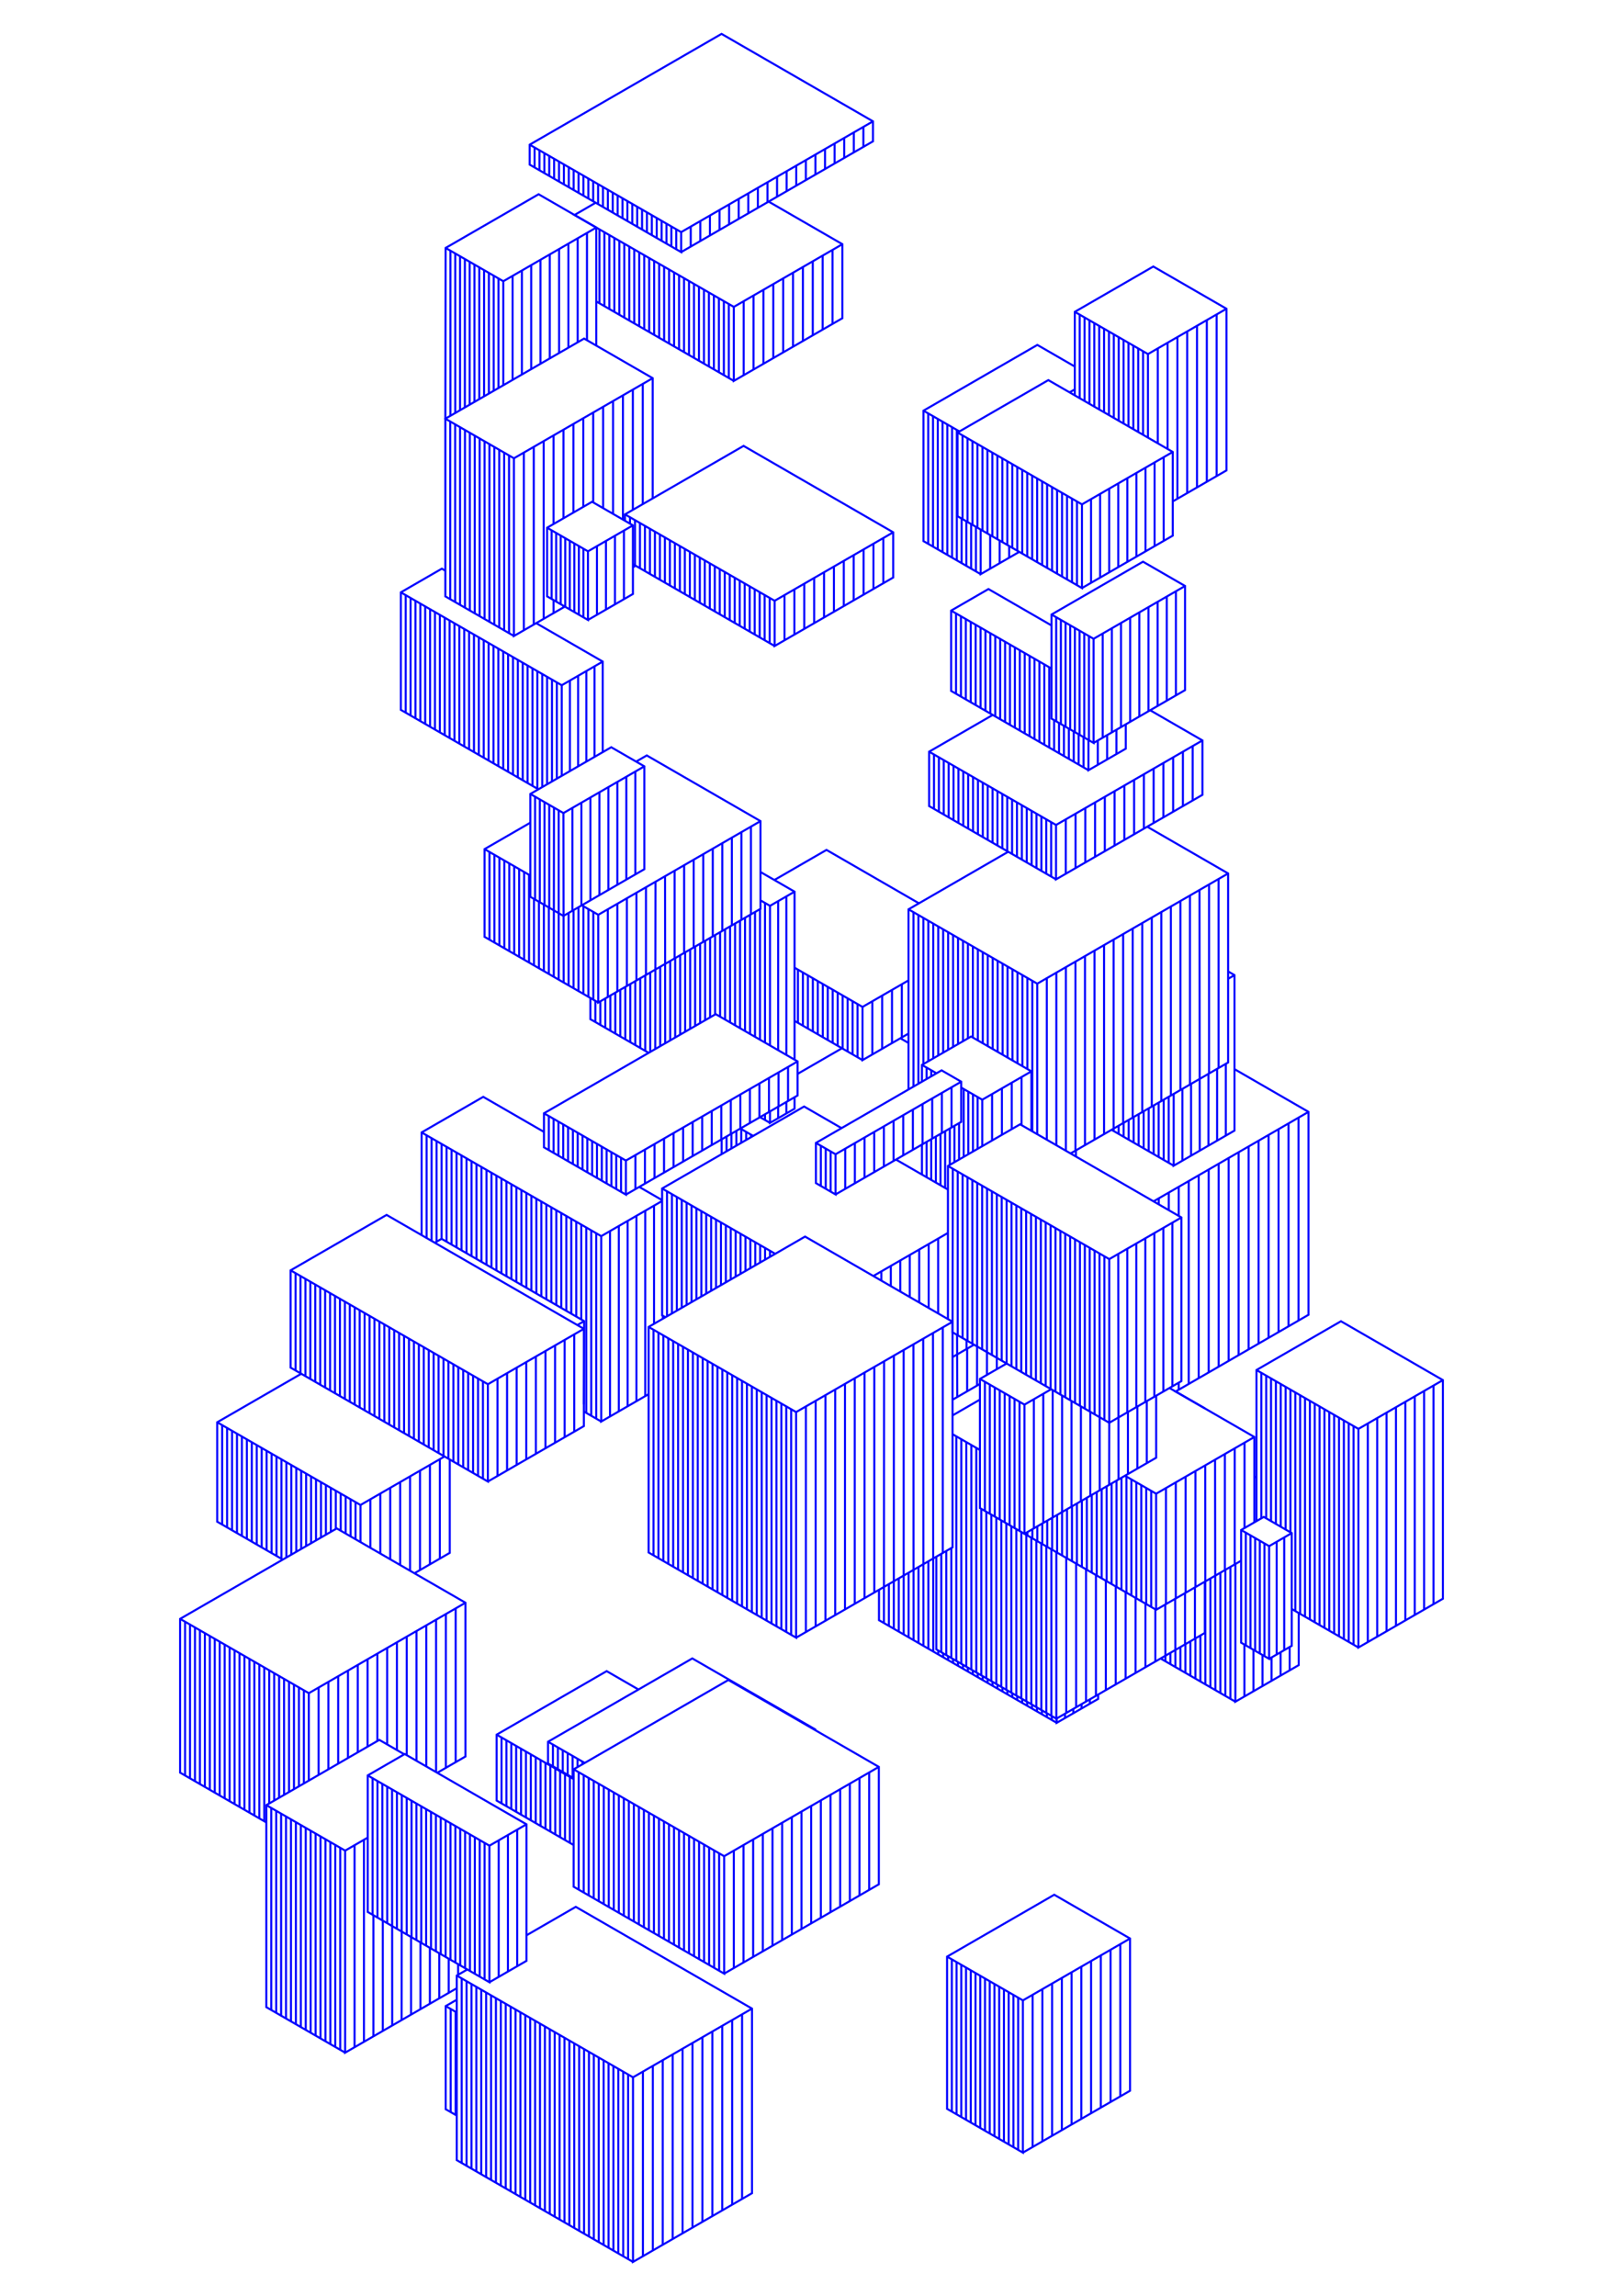 <?xml version="1.0" encoding="utf-8" ?>
<svg xmlns="http://www.w3.org/2000/svg" xmlns:cc="http://creativecommons.org/ns#" xmlns:dc="http://purl.org/dc/elements/1.1/" xmlns:ev="http://www.w3.org/2001/xml-events" xmlns:inkscape="http://www.inkscape.org/namespaces/inkscape" xmlns:rdf="http://www.w3.org/1999/02/22-rdf-syntax-ns#" xmlns:sodipodi="http://sodipodi.sourceforge.net/DTD/sodipodi-0.dtd" xmlns:xlink="http://www.w3.org/1999/xlink" baseProfile="tiny" height="29.7cm" version="1.2" viewBox="0 0 793.701 1122.52" width="21.0cm">
  <defs/>
  <g fill="none" id="layer1" inkscape:groupmode="layer" inkscape:label="1" stroke="#00f" style="display:inline">
    <polyline points="516.773,840.23 516.773,842.364 537.029,830.669 537.029,828.535"/>
    <line x1="535.95" x2="535.95" y1="829.158" y2="770.096"/>
    <line x1="536.334" x2="536.334" y1="770.318" y2="729.525"/>
    <line x1="537.801" x2="537.68" y1="728.678" y2="612.88"/>
    <line x1="540.071" x2="540.071" y1="614.26" y2="694.274"/>
    <line x1="535.289" x2="535.289" y1="691.514" y2="611.499"/>
    <line x1="532.899" x2="532.899" y1="610.119" y2="690.133"/>
    <line x1="533.2" x2="533.2" y1="690.307" y2="731.335"/>
    <line x1="533.913" x2="533.913" y1="730.923" y2="768.92"/>
    <line x1="531.492" x2="531.492" y1="767.523" y2="732.321"/>
    <line x1="529.071" x2="529.071" y1="733.718" y2="766.125"/>
    <line x1="531.109" x2="531.109" y1="767.301" y2="831.953"/>
    <line x1="532.978" x2="532.978" y1="833.008" y2="830.874"/>
    <line x1="528.927" x2="528.927" y1="833.213" y2="835.347"/>
    <line x1="526.267" x2="526.267" y1="834.748" y2="764.506"/>
    <line x1="526.65" x2="526.65" y1="764.727" y2="735.116"/>
    <line x1="528.599" x2="528.599" y1="733.991" y2="687.651"/>
    <line x1="528.117" x2="528.117" y1="687.373" y2="607.359"/>
    <line x1="525.727" x2="525.727" y1="605.979" y2="685.993"/>
    <line x1="523.998" x2="523.998" y1="684.994" y2="736.647"/>
    <line x1="524.229" x2="524.229" y1="736.514" y2="763.329"/>
    <line x1="521.808" x2="521.808" y1="761.931" y2="737.912"/>
    <line x1="516.966" x2="516.966" y1="740.707" y2="759.136"/>
    <polyline points="516.585,758.916 516.585,840.338 589.204,798.412 589.204,773.34"/>
    <line x1="591.92" x2="591.92" y1="771.772" y2="824.974"/>
    <line x1="589.476" x2="589.403" y1="823.563" y2="716.477"/>
    <line x1="584.599" x2="584.599" y1="719.25" y2="775.999"/>
    <line x1="584.363" x2="584.363" y1="776.135" y2="801.207"/>
    <line x1="584.588" x2="584.588" y1="801.077" y2="820.74"/>
    <line x1="582.144" x2="582.144" y1="819.329" y2="802.488"/>
    <line x1="579.699" x2="579.699" y1="803.899" y2="817.918"/>
    <line x1="577.255" x2="577.255" y1="816.507" y2="805.31"/>
    <line x1="579.522" x2="579.522" y1="804.002" y2="778.931"/>
    <line x1="579.796" x2="579.796" y1="778.772" y2="722.023"/>
    <line x1="574.993" x2="574.993" y1="724.796" y2="781.545"/>
    <line x1="574.68" x2="574.811" y1="781.726" y2="815.096"/>
    <line x1="572.367" x2="572.367" y1="813.684" y2="808.133"/>
    <line x1="569.922" x2="569.839" y1="812.273" y2="784.521"/>
    <line x1="570.19" x2="570.19" y1="784.318" y2="727.569"/>
    <line x1="565.386" x2="613.418" y1="730.342" y2="702.611"/>
    <line x1="608.615" x2="608.615" y1="705.384" y2="747.116"/>
    <line x1="606.957" x2="620.644" y1="748.073" y2="755.975"/>
    <line x1="618.363" x2="618.363" y1="754.658" y2="809.763"/>
    <line x1="617.415" x2="617.415" y1="809.216" y2="824.366"/>
    <line x1="612.991" x2="612.991" y1="826.921" y2="806.661"/>
    <line x1="613.801" x2="613.801" y1="807.129" y2="752.024"/>
    <line x1="616.082" x2="616.082" y1="753.341" y2="808.446"/>
    <polyline points="620.644,811.08 631.708,804.692 631.708,749.587 618.022,741.685 606.957,748.073 606.957,803.178 620.644,811.08 620.644,755.975 631.708,749.587"/>
    <line x1="631.073" x2="631.073" y1="749.22" y2="679.46"/>
    <line x1="633.447" x2="633.447" y1="680.83" y2="787.717"/>
    <polyline points="635.113,788.679 635.113,814.149 604.142,832.03 604.142,764.716"/>
    <line x1="603.812" x2="603.812" y1="764.907" y2="708.157"/>
    <line x1="599.009" x2="599.009" y1="710.93" y2="767.68"/>
    <line x1="599.253" x2="599.253" y1="767.539" y2="829.207"/>
    <line x1="596.809" x2="596.809" y1="827.796" y2="768.95"/>
    <line x1="601.697" x2="601.697" y1="766.128" y2="830.619"/>
    <line x1="604.142" x2="567.559" y1="832.03" y2="810.909"/>
    <line x1="564.998" x2="564.998" y1="812.387" y2="786.867"/>
    <polyline points="565.386,787.092 500.992,749.93 500.992,686.788 514.048,679.25"/>
    <line x1="513.774" x2="513.774" y1="679.091" y2="599.077"/>
    <line x1="516.164" x2="516.164" y1="600.457" y2="680.472"/>
    <line x1="514.795" x2="514.795" y1="679.681" y2="741.96"/>
    <line x1="514.544" x2="514.544" y1="742.105" y2="757.738"/>
    <line x1="514.139" x2="514.139" y1="757.504" y2="838.926"/>
    <line x1="514.359" x2="514.359" y1="839.053" y2="840.97"/>
    <polyline points="516.585,840.338 457.882,806.446 457.882,761.14"/>
    <line x1="460.328" x2="460.328" y1="759.728" y2="807.859"/>
    <line x1="461.245" x2="461.245" y1="808.388" y2="810.305"/>
    <line x1="462.774" x2="462.774" y1="809.271" y2="758.316"/>
    <line x1="461.04" x2="461.04" y1="759.317" y2="649.023"/>
    <line x1="456.258" x2="456.417" y1="651.784" y2="807.517"/>
    <line x1="458.831" x2="458.831" y1="806.994" y2="808.911"/>
    <line x1="463.659" x2="463.659" y1="809.782" y2="811.699"/>
    <line x1="465.22" x2="465.22" y1="810.683" y2="756.904"/>
    <line x1="454.002" x2="454.002" y1="763.38" y2="806.123"/>
    <line x1="451.588" x2="451.477" y1="804.729" y2="654.544"/>
    <line x1="446.695" x2="446.76" y1="657.305" y2="801.941"/>
    <line x1="444.345" x2="444.345" y1="800.548" y2="768.956"/>
    <line x1="439.517" x2="439.517" y1="771.744" y2="797.76"/>
    <line x1="437.102" x2="437.132" y1="796.366" y2="662.826"/>
    <line x1="432.351" x2="432.274" y1="665.587" y2="793.578"/>
    <line x1="434.688" x2="434.688" y1="794.972" y2="774.531"/>
    <polyline points="429.86,777.319 429.86,792.184 516.773,842.364"/>
    <line x1="520.824" x2="520.824" y1="840.025" y2="837.891"/>
    <line x1="521.426" x2="521.426" y1="837.543" y2="761.711"/>
    <line x1="519.387" x2="519.397" y1="760.534" y2="682.338"/>
    <line x1="518.555" x2="518.555" y1="681.852" y2="601.838"/>
    <line x1="520.946" x2="520.946" y1="603.218" y2="683.232"/>
    <line x1="523.336" x2="523.336" y1="684.612" y2="604.598"/>
    <line x1="530.508" x2="530.508" y1="608.739" y2="688.753"/>
    <line x1="551.282" x2="551.282" y1="690.562" y2="610.548"/>
    <line x1="546.872" x2="547.003" y1="613.094" y2="723.365"/>
    <line x1="546.018" x2="546.018" y1="723.934" y2="775.909"/>
    <line x1="545.633" x2="545.633" y1="775.687" y2="823.568"/>
    <line x1="550.474" x2="550.474" y1="820.773" y2="778.482"/>
    <line x1="550.86" x2="550.86" y1="778.705" y2="721.956"/>
    <polyline points="550.153,721.547 565.386,730.342 565.386,787.092 606.957,763.091"/>
    <line x1="611.519" x2="611.519" y1="750.707" y2="805.812"/>
    <line x1="609.239" x2="609.239" y1="804.495" y2="749.39"/>
    <polyline points="613.418,744.343 613.418,702.611 571.915,678.649"/>
    <line x1="573.334" x2="573.334" y1="677.83" y2="597.816"/>
    <line x1="576.441" x2="576.441" y1="594.517" y2="580.282"/>
    <line x1="581.322" x2="581.322" y1="577.464" y2="676.673"/>
    <line x1="576.441" x2="576.441" y1="676.036" y2="679.491"/>
    <line x1="568.923" x2="568.923" y1="680.376" y2="600.362"/>
    <line x1="564.513" x2="564.513" y1="602.909" y2="682.923"/>
    <polyline points="565.408,682.406 565.408,712.739 500.992,749.93 479.215,737.356 479.215,674.215 492.271,666.677 492.258,586.655"/>
    <line x1="489.867" x2="489.867" y1="585.275" y2="665.289"/>
    <line x1="487.477" x2="487.477" y1="669.445" y2="583.895"/>
    <line x1="485.086" x2="485.086" y1="582.514" y2="662.529"/>
    <line x1="480.305" x2="480.305" y1="659.768" y2="579.754"/>
    <line x1="477.914" x2="477.809" y1="578.374" y2="677.468"/>
    <line x1="479.215" x2="465.821" y1="676.656" y2="684.388"/>
    <line x1="468.14" x2="468.041" y1="683.05" y2="652.688"/>
    <line x1="468.351" x2="468.351" y1="652.867" y2="572.853"/>
    <polyline points="465.961,571.472 465.821,651.406 542.461,695.654 542.402,726.021"/>
    <line x1="543.597" x2="543.597" y1="725.332" y2="774.511"/>
    <line x1="541.176" x2="541.176" y1="773.114" y2="726.73"/>
    <line x1="538.755" x2="538.755" y1="728.127" y2="771.716"/>
    <line x1="540.791" x2="540.791" y1="772.891" y2="826.363"/>
    <line x1="555.315" x2="555.315" y1="817.977" y2="781.277"/>
    <line x1="555.702" x2="555.702" y1="781.5" y2="724.751"/>
    <line x1="558.123" x2="558.123" y1="726.149" y2="782.898"/>
    <line x1="560.157" x2="560.157" y1="784.072" y2="815.182"/>
    <line x1="587.032" x2="587.032" y1="822.152" y2="799.666"/>
    <line x1="608.566" x2="608.566" y1="804.107" y2="829.475"/>
    <line x1="594.365" x2="594.206" y1="826.385" y2="713.703"/>
    <line x1="613.418" x2="614.455" y1="721.941" y2="722.539"/>
    <line x1="616.829" x2="616.829" y1="742.374" y2="671.236"/>
    <line x1="619.203" x2="619.203" y1="672.606" y2="742.367"/>
    <line x1="621.577" x2="621.577" y1="743.737" y2="673.977"/>
    <line x1="623.951" x2="623.951" y1="675.348" y2="745.108"/>
    <line x1="626.325" x2="626.325" y1="746.479" y2="676.718"/>
    <line x1="628.699" x2="628.699" y1="678.089" y2="747.85"/>
    <line x1="628.02" x2="628.02" y1="751.716" y2="806.821"/>
    <line x1="626.264" x2="626.264" y1="807.835" y2="819.258"/>
    <line x1="621.84" x2="621.84" y1="821.812" y2="810.389"/>
    <line x1="624.332" x2="624.332" y1="808.951" y2="753.846"/>
    <polyline points="614.455,743.745 614.455,669.865 655.766,646.014 705.622,674.798 705.622,781.685 664.31,805.536 664.31,698.649 705.622,674.798"/>
    <line x1="701.032" x2="701.032" y1="677.448" y2="784.335"/>
    <line x1="696.441" x2="696.441" y1="786.985" y2="680.098"/>
    <line x1="691.851" x2="691.851" y1="682.748" y2="789.635"/>
    <line x1="687.261" x2="687.261" y1="792.285" y2="685.398"/>
    <line x1="682.671" x2="682.671" y1="688.048" y2="794.935"/>
    <line x1="678.081" x2="678.081" y1="797.586" y2="690.699"/>
    <line x1="673.49" x2="673.49" y1="693.349" y2="800.236"/>
    <line x1="668.9" x2="668.9" y1="802.886" y2="695.999"/>
    <line x1="664.31" x2="614.455" y1="698.649" y2="669.865"/>
    <line x1="610.61" x2="610.61" y1="659.764" y2="560.555"/>
    <line x1="605.729" x2="605.729" y1="563.373" y2="662.582"/>
    <line x1="600.847" x2="600.847" y1="665.4" y2="566.191"/>
    <line x1="595.966" x2="595.966" y1="569.009" y2="668.218"/>
    <line x1="591.085" x2="591.085" y1="671.037" y2="571.827"/>
    <line x1="586.203" x2="586.203" y1="574.646" y2="673.855"/>
    <polyline points="589.204,688.61 574.907,680.376 639.897,642.855 639.897,543.645 603.707,522.751"/>
    <line x1="599.459" x2="599.459" y1="520.144" y2="555.243"/>
    <line x1="595.211" x2="595.211" y1="557.696" y2="522.596"/>
    <line x1="595.928" x2="595.928" y1="522.182" y2="429.762"/>
    <polyline points="600.595,427.067 507.253,480.958 507.253,554.572"/>
    <line x1="504.832" x2="504.832" y1="553.174" y2="479.56"/>
    <line x1="507.253" x2="444.293" y1="480.958" y2="444.608"/>
    <line x1="446.715" x2="446.715" y1="446.007" y2="531.281"/>
    <polyline points="444.293,532.679 444.293,444.608 493.051,416.458"/>
    <line x1="492.562" x2="492.562" y1="416.176" y2="389.582"/>
    <line x1="494.95" x2="494.95" y1="390.96" y2="417.555"/>
    <line x1="497.337" x2="497.337" y1="418.933" y2="392.339"/>
    <line x1="499.724" x2="499.724" y1="393.717" y2="420.311"/>
    <line x1="502.111" x2="502.111" y1="421.689" y2="395.095"/>
    <line x1="504.498" x2="504.498" y1="396.473" y2="423.067"/>
    <line x1="506.885" x2="506.885" y1="424.446" y2="397.852"/>
    <line x1="509.273" x2="509.273" y1="399.23" y2="425.824"/>
    <line x1="511.66" x2="511.66" y1="427.202" y2="400.608"/>
    <line x1="514.047" x2="514.047" y1="401.986" y2="428.58"/>
    <polyline points="516.434,429.959 454.367,394.124 454.367,367.53 485.481,349.567"/>
    <line x1="484.319" x2="484.319" y1="348.896" y2="309.629"/>
    <line x1="481.921" x2="481.921" y1="308.244" y2="347.511"/>
    <line x1="479.522" x2="479.522" y1="346.127" y2="306.859"/>
    <line x1="477.123" x2="477.123" y1="305.474" y2="344.742"/>
    <line x1="474.725" x2="474.725" y1="343.357" y2="304.09"/>
    <line x1="472.327" x2="472.327" y1="302.705" y2="341.972"/>
    <line x1="469.928" x2="469.928" y1="340.587" y2="301.32"/>
    <line x1="467.529" x2="467.529" y1="299.935" y2="339.203"/>
    <line x1="486.718" x2="486.718" y1="350.281" y2="311.014"/>
    <line x1="489.116" x2="489.116" y1="312.398" y2="351.666"/>
    <line x1="491.515" x2="491.515" y1="353.05" y2="313.783"/>
    <line x1="493.913" x2="493.913" y1="315.168" y2="354.435"/>
    <line x1="496.312" x2="496.312" y1="355.82" y2="316.553"/>
    <line x1="498.71" x2="498.71" y1="317.938" y2="357.205"/>
    <line x1="501.109" x2="501.109" y1="358.59" y2="319.322"/>
    <line x1="503.507" x2="503.507" y1="320.707" y2="359.974"/>
    <line x1="505.906" x2="505.906" y1="361.359" y2="322.092"/>
    <line x1="508.304" x2="508.304" y1="323.477" y2="362.744"/>
    <line x1="510.703" x2="510.703" y1="364.129" y2="324.861"/>
    <line x1="513.101" x2="513.101" y1="326.246" y2="365.514"/>
    <line x1="515.5" x2="515.5" y1="366.898" y2="352.109"/>
    <line x1="516.517" x2="516.517" y1="352.696" y2="301.786"/>
    <polyline points="514.232,300.467 534.797,312.34 534.797,363.25 514.232,351.377 514.232,300.467 558.964,274.641 579.528,286.514 579.528,337.424 534.797,363.25"/>
    <line x1="536.853" x2="536.853" y1="362.063" y2="373.957"/>
    <line x1="541.417" x2="541.417" y1="371.322" y2="359.428"/>
    <line x1="539.27" x2="539.27" y1="360.667" y2="309.757"/>
    <line x1="534.797" x2="579.528" y1="312.34" y2="286.514"/>
    <line x1="575.055" x2="575.055" y1="289.096" y2="340.007"/>
    <line x1="570.582" x2="570.582" y1="342.589" y2="291.679"/>
    <line x1="566.109" x2="566.109" y1="294.262" y2="345.172"/>
    <polyline points="562.467,347.274 588.027,362.031 588.027,388.625 516.434,429.959 516.434,403.365 454.367,367.53"/>
    <line x1="456.755" x2="456.755" y1="368.909" y2="395.502"/>
    <line x1="459.142" x2="459.142" y1="396.881" y2="370.287"/>
    <line x1="461.529" x2="461.529" y1="371.665" y2="398.259"/>
    <line x1="463.916" x2="463.916" y1="399.637" y2="373.043"/>
    <line x1="466.303" x2="466.303" y1="374.421" y2="401.015"/>
    <line x1="468.69" x2="468.69" y1="402.394" y2="375.8"/>
    <line x1="471.078" x2="471.078" y1="377.178" y2="403.772"/>
    <line x1="473.465" x2="473.465" y1="405.15" y2="378.556"/>
    <line x1="475.852" x2="475.852" y1="379.935" y2="406.529"/>
    <line x1="478.239" x2="478.239" y1="407.907" y2="381.313"/>
    <line x1="480.626" x2="480.626" y1="382.691" y2="409.285"/>
    <line x1="483.014" x2="483.014" y1="410.663" y2="384.069"/>
    <line x1="485.401" x2="485.401" y1="385.447" y2="412.041"/>
    <line x1="487.788" x2="487.788" y1="413.42" y2="386.826"/>
    <line x1="490.175" x2="490.175" y1="388.204" y2="414.798"/>
    <line x1="516.434" x2="588.027" y1="403.365" y2="362.031"/>
    <line x1="583.254" x2="583.254" y1="364.786" y2="391.38"/>
    <line x1="578.481" x2="578.481" y1="394.136" y2="367.542"/>
    <line x1="573.708" x2="573.708" y1="370.298" y2="396.892"/>
    <line x1="568.935" x2="568.935" y1="399.647" y2="373.053"/>
    <line x1="564.163" x2="564.163" y1="375.809" y2="402.403"/>
    <polyline points="561.019,404.218 600.595,427.067 600.595,519.488 523.54,563.975"/>
    <line x1="521.254" x2="521.254" y1="562.655" y2="472.875"/>
    <line x1="516.587" x2="516.587" y1="475.569" y2="559.961"/>
    <line x1="511.92" x2="511.92" y1="557.266" y2="478.264"/>
    <line x1="502.41" x2="502.41" y1="478.162" y2="522.689"/>
    <polyline points="504.385,523.829 480.353,537.703 480.353,560.402"/>
    <line x1="478.085" x2="478.085" y1="561.712" y2="536.393"/>
    <line x1="480.353" x2="470.065" y1="537.703" y2="531.763"/>
    <line x1="471.279" x2="471.279" y1="532.464" y2="565.641"/>
    <line x1="473.548" x2="473.548" y1="564.332" y2="533.774"/>
    <line x1="475.816" x2="475.816" y1="535.084" y2="563.022"/>
    <line x1="469.011" x2="469.011" y1="566.951" y2="549.144"/>
    <line x1="466.742" x2="466.742" y1="550.453" y2="568.261"/>
    <line x1="464.474" x2="464.474" y1="569.571" y2="551.763"/>
    <line x1="465.337" x2="465.337" y1="551.264" y2="531.615"/>
    <line x1="460.61" x2="460.61" y1="534.345" y2="553.994"/>
    <line x1="459.937" x2="459.937" y1="554.383" y2="579.534"/>
    <line x1="462.205" x2="462.205" y1="580.843" y2="553.073"/>
    <line x1="457.668" x2="457.668" y1="555.692" y2="578.224"/>
    <line x1="455.399" x2="455.399" y1="576.914" y2="557.002"/>
    <line x1="455.883" x2="455.883" y1="556.723" y2="537.074"/>
    <line x1="451.156" x2="451.156" y1="539.803" y2="559.452"/>
    <line x1="450.862" x2="450.862" y1="559.622" y2="574.295"/>
    <line x1="453.131" x2="453.131" y1="575.605" y2="558.312"/>
    <line x1="446.428" x2="446.428" y1="562.182" y2="542.533"/>
    <line x1="441.701" x2="441.701" y1="545.262" y2="564.911"/>
    <line x1="438.155" x2="463.57" y1="566.958" y2="581.632"/>
    <line x1="470.742" x2="470.742" y1="574.233" y2="654.247"/>
    <line x1="472.67" x2="472.67" y1="655.36" y2="659.583"/>
    <line x1="472.974" x2="472.974" y1="659.408" y2="680.259"/>
    <line x1="479.215" x2="465.821" y1="684.328" y2="692.061"/>
    <line x1="465.821" x2="479.215" y1="701.229" y2="708.962"/>
    <line x1="477.45" x2="477.45" y1="707.942" y2="817.744"/>
    <line x1="478.145" x2="478.145" y1="818.145" y2="820.062"/>
    <line x1="479.896" x2="479.896" y1="819.156" y2="737.75"/>
    <line x1="481.635" x2="481.635" y1="738.754" y2="675.612"/>
    <line x1="484.054" x2="484.054" y1="677.009" y2="740.151"/>
    <line x1="484.787" x2="484.787" y1="740.574" y2="821.98"/>
    <line x1="485.388" x2="485.388" y1="822.327" y2="824.244"/>
    <line x1="487.233" x2="487.233" y1="823.392" y2="741.986"/>
    <line x1="486.474" x2="486.474" y1="741.548" y2="678.406"/>
    <line x1="488.894" x2="488.894" y1="679.803" y2="742.945"/>
    <line x1="489.679" x2="489.679" y1="743.398" y2="824.805"/>
    <line x1="490.216" x2="490.216" y1="825.115" y2="827.031"/>
    <line x1="492.125" x2="492.125" y1="826.217" y2="744.81"/>
    <line x1="491.313" x2="491.313" y1="744.342" y2="681.2"/>
    <line x1="493.733" x2="493.733" y1="682.597" y2="745.739"/>
    <line x1="494.571" x2="494.571" y1="746.223" y2="827.629"/>
    <line x1="495.045" x2="495.045" y1="827.902" y2="829.819"/>
    <line x1="497.017" x2="497.017" y1="829.041" y2="747.635"/>
    <line x1="496.153" x2="496.153" y1="747.136" y2="683.994"/>
    <line x1="498.572" x2="498.572" y1="685.391" y2="748.533"/>
    <line x1="499.463" x2="499.463" y1="749.047" y2="830.453"/>
    <line x1="499.873" x2="499.873" y1="830.69" y2="832.607"/>
    <line x1="501.909" x2="501.909" y1="831.865" y2="750.443"/>
    <line x1="502.439" x2="502.439" y1="750.749" y2="749.094"/>
    <line x1="504.86" x2="504.86" y1="747.696" y2="752.147"/>
    <line x1="504.355" x2="504.355" y1="751.855" y2="833.278"/>
    <line x1="504.702" x2="504.702" y1="833.478" y2="835.394"/>
    <line x1="506.801" x2="506.801" y1="834.69" y2="753.267"/>
    <line x1="507.281" x2="507.281" y1="753.544" y2="746.299"/>
    <line x1="505.593" x2="505.593" y1="747.273" y2="684.131"/>
    <line x1="500.992" x2="479.215" y1="686.788" y2="674.215"/>
    <line x1="482.643" x2="482.695" y1="672.236" y2="581.134"/>
    <line x1="475.523" x2="475.523" y1="576.994" y2="657.008"/>
    <line x1="476.327" x2="465.821" y1="657.472" y2="663.538"/>
    <line x1="473.133" x2="473.133" y1="655.627" y2="575.613"/>
    <line x1="463.57" x2="542.461" y1="570.092" y2="615.64"/>
    <line x1="555.692" x2="555.692" y1="608.001" y2="688.015"/>
    <line x1="556.206" x2="556.206" y1="687.719" y2="718.052"/>
    <line x1="551.605" x2="551.605" y1="720.709" y2="690.375"/>
    <line x1="560.103" x2="560.103" y1="685.469" y2="605.455"/>
    <line x1="566.678" x2="566.678" y1="588.881" y2="585.918"/>
    <line x1="564.113" x2="639.897" y1="587.4" y2="543.645"/>
    <line x1="635.016" x2="635.016" y1="546.464" y2="645.673"/>
    <line x1="630.135" x2="630.135" y1="648.491" y2="549.282"/>
    <line x1="625.254" x2="625.254" y1="552.1" y2="651.309"/>
    <line x1="620.372" x2="620.372" y1="654.127" y2="554.918"/>
    <line x1="615.491" x2="615.491" y1="557.736" y2="656.946"/>
    <line x1="635.821" x2="635.821" y1="682.201" y2="789.088"/>
    <line x1="638.195" x2="638.195" y1="790.459" y2="683.572"/>
    <line x1="640.569" x2="640.569" y1="684.942" y2="791.829"/>
    <line x1="642.943" x2="642.943" y1="793.2" y2="686.313"/>
    <line x1="645.317" x2="645.317" y1="687.684" y2="794.571"/>
    <line x1="647.692" x2="647.692" y1="795.941" y2="689.054"/>
    <line x1="650.066" x2="650.066" y1="690.425" y2="797.312"/>
    <line x1="652.44" x2="652.44" y1="798.683" y2="691.796"/>
    <line x1="654.814" x2="654.814" y1="693.166" y2="800.053"/>
    <line x1="657.188" x2="657.188" y1="801.424" y2="694.537"/>
    <line x1="659.562" x2="659.562" y1="695.908" y2="802.795"/>
    <line x1="661.936" x2="661.936" y1="804.165" y2="697.278"/>
    <line x1="631.708" x2="664.31" y1="786.713" y2="805.536"/>
    <line x1="630.689" x2="630.689" y1="805.28" y2="816.703"/>
    <line x1="562.966" x2="562.966" y1="785.694" y2="728.944"/>
    <line x1="560.544" x2="560.544" y1="727.547" y2="784.296"/>
    <line x1="553.281" x2="553.281" y1="780.103" y2="723.353"/>
    <line x1="548.439" x2="548.439" y1="722.536" y2="777.307"/>
    <line x1="512.123" x2="512.123" y1="756.34" y2="743.503"/>
    <line x1="510.194" x2="510.194" y1="744.617" y2="681.475"/>
    <line x1="511.383" x2="511.383" y1="677.711" y2="597.697"/>
    <line x1="508.992" x2="508.992" y1="596.317" y2="676.331"/>
    <line x1="506.602" x2="506.602" y1="674.951" y2="594.937"/>
    <line x1="504.211" x2="504.211" y1="593.556" y2="673.571"/>
    <line x1="501.82" x2="501.82" y1="672.19" y2="592.176"/>
    <line x1="499.43" x2="499.43" y1="590.796" y2="670.81"/>
    <line x1="497.039" x2="497.039" y1="669.43" y2="589.416"/>
    <line x1="494.649" x2="494.649" y1="588.035" y2="668.049"/>
    <polyline points="465.821,646.263 389.317,690.432 389.317,800.726 317.193,759.085 317.193,648.791 393.697,604.621 465.821,646.263 465.821,756.557 389.317,800.726"/>
    <line x1="386.913" x2="386.913" y1="799.338" y2="689.044"/>
    <line x1="389.317" x2="317.193" y1="690.432" y2="648.791"/>
    <line x1="319.597" x2="319.597" y1="650.179" y2="760.473"/>
    <line x1="322.002" x2="322.002" y1="761.861" y2="651.567"/>
    <line x1="324.406" x2="324.406" y1="652.955" y2="763.249"/>
    <line x1="326.81" x2="326.81" y1="764.637" y2="654.343"/>
    <line x1="329.214" x2="329.214" y1="655.731" y2="766.025"/>
    <line x1="331.618" x2="331.618" y1="767.413" y2="657.119"/>
    <line x1="334.022" x2="334.022" y1="658.507" y2="768.801"/>
    <line x1="336.426" x2="336.426" y1="770.189" y2="659.895"/>
    <line x1="338.83" x2="338.83" y1="661.283" y2="771.577"/>
    <line x1="341.235" x2="341.235" y1="772.966" y2="662.671"/>
    <line x1="343.639" x2="343.639" y1="664.059" y2="774.354"/>
    <line x1="346.043" x2="346.043" y1="775.741" y2="665.447"/>
    <line x1="348.447" x2="348.447" y1="666.836" y2="777.13"/>
    <line x1="350.851" x2="350.851" y1="778.518" y2="668.223"/>
    <line x1="353.255" x2="353.255" y1="669.611" y2="779.906"/>
    <line x1="355.659" x2="355.659" y1="781.294" y2="671"/>
    <line x1="358.064" x2="358.064" y1="672.388" y2="782.682"/>
    <line x1="360.468" x2="360.468" y1="784.07" y2="673.776"/>
    <line x1="362.872" x2="362.872" y1="675.164" y2="785.458"/>
    <line x1="365.276" x2="365.276" y1="786.846" y2="676.552"/>
    <line x1="367.68" x2="367.68" y1="677.94" y2="788.234"/>
    <line x1="370.084" x2="370.084" y1="789.622" y2="679.328"/>
    <line x1="372.488" x2="372.488" y1="680.716" y2="791.01"/>
    <line x1="374.893" x2="374.893" y1="792.398" y2="682.104"/>
    <line x1="377.297" x2="377.297" y1="683.492" y2="793.786"/>
    <line x1="379.701" x2="379.701" y1="795.174" y2="684.88"/>
    <line x1="382.105" x2="382.105" y1="686.268" y2="796.562"/>
    <line x1="384.509" x2="384.509" y1="797.95" y2="687.656"/>
    <line x1="394.099" x2="394.099" y1="687.671" y2="797.966"/>
    <line x1="398.88" x2="398.88" y1="795.205" y2="684.911"/>
    <line x1="403.662" x2="403.662" y1="682.15" y2="792.444"/>
    <line x1="408.443" x2="408.443" y1="789.684" y2="679.39"/>
    <line x1="413.225" x2="413.225" y1="676.629" y2="786.923"/>
    <line x1="418.007" x2="418.007" y1="784.163" y2="673.869"/>
    <line x1="422.788" x2="422.788" y1="671.108" y2="781.402"/>
    <line x1="427.57" x2="427.57" y1="778.641" y2="668.347"/>
    <line x1="441.914" x2="441.931" y1="660.066" y2="799.154"/>
    <line x1="449.174" x2="449.174" y1="803.335" y2="766.168"/>
    <line x1="482.341" x2="482.341" y1="739.162" y2="820.568"/>
    <line x1="482.974" x2="482.974" y1="820.933" y2="822.85"/>
    <line x1="480.559" x2="480.559" y1="821.456" y2="819.539"/>
    <line x1="475.731" x2="475.731" y1="818.668" y2="816.751"/>
    <line x1="475.004" x2="475.004" y1="816.332" y2="706.53"/>
    <line x1="472.558" x2="472.558" y1="705.118" y2="814.919"/>
    <line x1="473.317" x2="473.317" y1="815.357" y2="817.274"/>
    <line x1="470.902" x2="470.902" y1="815.88" y2="813.964"/>
    <line x1="470.112" x2="470.112" y1="813.507" y2="703.706"/>
    <line x1="467.666" x2="467.666" y1="702.294" y2="812.095"/>
    <line x1="468.488" x2="468.488" y1="812.57" y2="814.486"/>
    <line x1="466.074" x2="466.074" y1="813.092" y2="811.176"/>
    <line x1="487.802" x2="487.802" y1="823.721" y2="825.637"/>
    <line x1="492.631" x2="492.631" y1="826.509" y2="828.425"/>
    <line x1="497.459" x2="497.459" y1="829.296" y2="831.213"/>
    <line x1="502.288" x2="502.288" y1="832.084" y2="834.001"/>
    <line x1="507.116" x2="507.116" y1="834.872" y2="836.788"/>
    <line x1="509.247" x2="509.247" y1="836.102" y2="754.679"/>
    <line x1="509.702" x2="509.702" y1="754.942" y2="744.901"/>
    <line x1="511.693" x2="511.693" y1="756.091" y2="837.514"/>
    <line x1="511.945" x2="511.945" y1="837.66" y2="839.576"/>
    <line x1="509.531" x2="509.531" y1="838.182" y2="836.266"/>
    <line x1="524.876" x2="524.876" y1="835.552" y2="837.686"/>
    <polyline points="429.782,863.905 354.134,907.581 354.134,964.991 280.542,922.503 280.542,865.092 356.19,821.417 429.782,863.905 429.782,921.316 354.134,964.991"/>
    <line x1="351.681" x2="351.681" y1="963.575" y2="906.164"/>
    <line x1="349.228" x2="349.228" y1="904.748" y2="962.159"/>
    <line x1="346.774" x2="346.774" y1="960.742" y2="903.332"/>
    <line x1="344.322" x2="344.322" y1="901.916" y2="959.326"/>
    <line x1="341.868" x2="341.868" y1="957.91" y2="900.499"/>
    <line x1="339.415" x2="339.415" y1="899.083" y2="956.494"/>
    <line x1="336.962" x2="336.962" y1="955.077" y2="897.667"/>
    <line x1="334.509" x2="334.509" y1="896.25" y2="953.661"/>
    <line x1="332.056" x2="332.056" y1="952.245" y2="894.834"/>
    <line x1="329.603" x2="329.603" y1="893.418" y2="950.829"/>
    <line x1="327.15" x2="327.15" y1="949.412" y2="892.002"/>
    <line x1="324.697" x2="324.697" y1="890.585" y2="947.996"/>
    <line x1="322.244" x2="322.244" y1="946.58" y2="889.169"/>
    <line x1="319.791" x2="319.791" y1="887.753" y2="945.163"/>
    <line x1="317.338" x2="317.338" y1="943.747" y2="886.337"/>
    <line x1="314.885" x2="314.885" y1="884.92" y2="942.331"/>
    <line x1="312.432" x2="312.432" y1="940.915" y2="883.504"/>
    <line x1="309.978" x2="309.978" y1="882.088" y2="939.498"/>
    <line x1="307.526" x2="307.526" y1="938.082" y2="880.671"/>
    <line x1="305.072" x2="305.072" y1="879.255" y2="936.666"/>
    <line x1="302.619" x2="302.619" y1="935.25" y2="877.839"/>
    <line x1="300.166" x2="300.166" y1="876.423" y2="933.833"/>
    <line x1="297.713" x2="297.713" y1="932.417" y2="875.006"/>
    <line x1="295.26" x2="295.26" y1="873.59" y2="931.001"/>
    <line x1="292.807" x2="292.807" y1="929.584" y2="872.174"/>
    <line x1="290.354" x2="290.354" y1="870.757" y2="928.168"/>
    <line x1="287.901" x2="287.901" y1="926.752" y2="869.341"/>
    <line x1="285.448" x2="285.448" y1="867.925" y2="925.336"/>
    <line x1="282.995" x2="282.995" y1="923.919" y2="866.509"/>
    <line x1="282.43" x2="282.43" y1="864.002" y2="859.941"/>
    <line x1="280.024" x2="280.024" y1="858.552" y2="869.191"/>
    <polyline points="280.542,869.49 267.998,862.247 267.998,851.609 338.553,810.873 398.685,845.591 398.685,845.951"/>
    <line x1="398.685" x2="398.373" y1="845.591" y2="845.771"/>
    <line x1="415.598" x2="415.598" y1="872.094" y2="929.505"/>
    <line x1="420.326" x2="420.326" y1="926.775" y2="869.364"/>
    <line x1="425.054" x2="425.054" y1="866.635" y2="924.045"/>
    <line x1="410.87" x2="410.87" y1="932.235" y2="874.824"/>
    <line x1="406.142" x2="406.142" y1="877.554" y2="934.964"/>
    <line x1="401.414" x2="401.414" y1="937.694" y2="880.283"/>
    <line x1="396.686" x2="396.686" y1="883.013" y2="940.424"/>
    <line x1="391.958" x2="391.958" y1="943.153" y2="885.743"/>
    <line x1="387.23" x2="387.23" y1="888.472" y2="945.883"/>
    <line x1="382.502" x2="382.502" y1="948.613" y2="891.202"/>
    <line x1="377.774" x2="377.774" y1="893.932" y2="951.343"/>
    <line x1="373.046" x2="373.046" y1="954.072" y2="896.662"/>
    <line x1="368.318" x2="368.318" y1="899.391" y2="956.802"/>
    <line x1="363.59" x2="363.59" y1="959.532" y2="902.121"/>
    <line x1="358.862" x2="358.862" y1="904.851" y2="962.262"/>
    <polyline points="367.751,982.094 309.558,1015.692 309.558,1105.947 367.751,1072.35 367.751,982.094 281.57,932.338 257.454,946.261"/>
    <line x1="252.928" x2="252.928" y1="961.358" y2="894.596"/>
    <polyline points="257.454,891.982 239.346,902.437 239.346,969.199 179.832,934.839 179.832,868.076 197.941,857.621 257.454,891.982 257.454,958.745 239.346,969.199"/>
    <line x1="236.966" x2="236.966" y1="967.825" y2="901.062"/>
    <line x1="234.585" x2="234.585" y1="899.688" y2="966.451"/>
    <line x1="232.204" x2="232.204" y1="965.076" y2="898.313"/>
    <line x1="229.824" x2="229.824" y1="896.939" y2="963.702"/>
    <polyline points="228.536,962.958 223.378,965.936 223.378,1056.191 309.558,1105.947"/>
    <line x1="307.164" x2="307.164" y1="1104.565" y2="1014.31"/>
    <line x1="304.77" x2="304.77" y1="1012.928" y2="1103.183"/>
    <line x1="302.376" x2="302.376" y1="1101.801" y2="1011.546"/>
    <line x1="299.982" x2="299.982" y1="1010.163" y2="1100.419"/>
    <line x1="297.588" x2="297.588" y1="1099.037" y2="1008.781"/>
    <line x1="295.194" x2="295.194" y1="1007.399" y2="1097.655"/>
    <line x1="292.8" x2="292.8" y1="1096.273" y2="1006.017"/>
    <line x1="290.407" x2="290.407" y1="1004.635" y2="1094.891"/>
    <line x1="288.013" x2="288.013" y1="1093.508" y2="1003.253"/>
    <line x1="285.619" x2="285.619" y1="1001.871" y2="1092.126"/>
    <line x1="283.225" x2="283.225" y1="1090.744" y2="1000.489"/>
    <line x1="280.831" x2="280.831" y1="999.107" y2="1089.362"/>
    <line x1="278.437" x2="278.437" y1="1087.98" y2="997.724"/>
    <line x1="276.043" x2="276.043" y1="996.342" y2="1086.598"/>
    <line x1="273.649" x2="273.649" y1="1085.216" y2="994.96"/>
    <line x1="271.255" x2="271.255" y1="993.578" y2="1083.834"/>
    <line x1="268.861" x2="268.861" y1="1082.452" y2="992.196"/>
    <line x1="266.468" x2="266.468" y1="990.814" y2="1081.07"/>
    <line x1="264.074" x2="264.074" y1="1079.687" y2="989.432"/>
    <line x1="261.68" x2="261.68" y1="988.05" y2="1078.305"/>
    <line x1="259.286" x2="259.286" y1="1076.923" y2="986.668"/>
    <line x1="256.892" x2="256.892" y1="985.285" y2="1075.541"/>
    <line x1="254.498" x2="254.498" y1="1074.159" y2="983.903"/>
    <line x1="252.104" x2="252.104" y1="982.521" y2="1072.777"/>
    <line x1="249.71" x2="249.71" y1="1071.395" y2="981.139"/>
    <line x1="247.316" x2="247.316" y1="979.757" y2="1070.013"/>
    <line x1="244.923" x2="244.923" y1="1068.63" y2="978.375"/>
    <line x1="242.529" x2="242.529" y1="976.993" y2="1067.248"/>
    <line x1="240.135" x2="240.135" y1="1065.866" y2="975.611"/>
    <line x1="237.741" x2="237.741" y1="974.229" y2="1064.484"/>
    <line x1="235.347" x2="235.347" y1="1063.102" y2="972.846"/>
    <line x1="232.953" x2="232.953" y1="971.464" y2="1061.72"/>
    <line x1="230.559" x2="230.559" y1="1060.338" y2="970.082"/>
    <line x1="228.165" x2="228.165" y1="968.7" y2="1058.956"/>
    <line x1="225.771" x2="225.771" y1="1057.573" y2="967.318"/>
    <line x1="224.033" x2="224.033" y1="965.557" y2="960.358"/>
    <line x1="225.063" x2="225.063" y1="960.953" y2="894.19"/>
    <line x1="227.443" x2="227.443" y1="895.565" y2="962.327"/>
    <line x1="223.378" x2="309.558" y1="965.936" y2="1015.692"/>
    <line x1="314.407" x2="314.407" y1="1012.892" y2="1103.148"/>
    <line x1="319.257" x2="319.257" y1="1100.348" y2="1010.092"/>
    <line x1="324.106" x2="324.106" y1="1007.293" y2="1097.548"/>
    <line x1="328.955" x2="328.955" y1="1094.748" y2="1004.493"/>
    <line x1="333.805" x2="333.805" y1="1001.693" y2="1091.948"/>
    <line x1="338.654" x2="338.654" y1="1089.149" y2="998.893"/>
    <line x1="343.504" x2="343.504" y1="996.093" y2="1086.349"/>
    <line x1="348.353" x2="348.353" y1="1083.549" y2="993.293"/>
    <line x1="353.202" x2="353.202" y1="990.494" y2="1080.749"/>
    <line x1="358.052" x2="358.052" y1="1077.949" y2="987.694"/>
    <line x1="362.901" x2="362.901" y1="984.894" y2="1075.15"/>
    <line x1="465.47" x2="465.47" y1="1032.439" y2="958.013"/>
    <polyline points="463.153,956.676 500.227,978.08 500.227,1052.506 463.153,1031.101 463.153,956.676 515.558,926.419 552.631,947.824 552.631,1022.25 500.227,1052.506"/>
    <line x1="497.909" x2="497.909" y1="1051.168" y2="976.742"/>
    <line x1="495.592" x2="495.592" y1="975.404" y2="1049.83"/>
    <line x1="493.275" x2="493.275" y1="1048.492" y2="974.066"/>
    <line x1="490.958" x2="490.958" y1="972.729" y2="1047.155"/>
    <line x1="488.641" x2="488.641" y1="1045.817" y2="971.391"/>
    <line x1="486.324" x2="486.324" y1="970.053" y2="1044.479"/>
    <line x1="484.007" x2="484.007" y1="1043.141" y2="968.715"/>
    <line x1="481.69" x2="481.69" y1="967.378" y2="1041.803"/>
    <line x1="479.373" x2="479.373" y1="1040.466" y2="966.04"/>
    <line x1="477.056" x2="477.056" y1="964.702" y2="1039.128"/>
    <line x1="474.739" x2="474.739" y1="1037.79" y2="963.364"/>
    <line x1="472.422" x2="472.422" y1="962.027" y2="1036.453"/>
    <line x1="470.105" x2="470.105" y1="1035.115" y2="960.689"/>
    <line x1="467.788" x2="467.788" y1="959.351" y2="1033.777"/>
    <line x1="504.991" x2="504.991" y1="1049.755" y2="975.329"/>
    <line x1="500.227" x2="552.631" y1="978.08" y2="947.824"/>
    <line x1="547.867" x2="547.867" y1="950.574" y2="1025"/>
    <line x1="543.103" x2="543.103" y1="1027.751" y2="953.325"/>
    <line x1="538.339" x2="538.339" y1="956.075" y2="1030.501"/>
    <line x1="533.575" x2="533.575" y1="1033.252" y2="958.826"/>
    <line x1="528.811" x2="528.811" y1="961.576" y2="1036.002"/>
    <line x1="524.047" x2="524.047" y1="1038.753" y2="964.327"/>
    <line x1="519.283" x2="519.283" y1="967.077" y2="1041.504"/>
    <line x1="514.519" x2="514.519" y1="1044.254" y2="969.828"/>
    <line x1="509.755" x2="509.755" y1="972.579" y2="1047.005"/>
    <line x1="354.134" x2="280.542" y1="907.581" y2="865.092"/>
    <line x1="277.619" x2="277.619" y1="867.802" y2="857.163"/>
    <line x1="275.214" x2="275.214" y1="855.775" y2="866.413"/>
    <line x1="273.92" x2="273.92" y1="866.075" y2="898.301"/>
    <line x1="276.308" x2="276.308" y1="899.68" y2="867.454"/>
    <line x1="278.696" x2="278.696" y1="868.833" y2="901.059"/>
    <polyline points="280.542,902.125 242.874,880.377 242.874,848.151 296.674,817.089 312.231,826.071"/>
    <line x1="285.947" x2="267.998" y1="861.971" y2="851.609"/>
    <line x1="270.403" x2="270.403" y1="852.997" y2="863.636"/>
    <line x1="269.143" x2="269.143" y1="863.317" y2="895.544"/>
    <line x1="271.531" x2="271.531" y1="896.922" y2="864.696"/>
    <line x1="272.808" x2="272.808" y1="865.025" y2="854.386"/>
    <line x1="266.755" x2="266.755" y1="861.939" y2="894.165"/>
    <line x1="264.367" x2="264.367" y1="892.786" y2="860.56"/>
    <line x1="261.979" x2="261.979" y1="859.181" y2="891.407"/>
    <line x1="259.591" x2="259.591" y1="890.028" y2="857.802"/>
    <line x1="257.202" x2="257.202" y1="856.423" y2="888.65"/>
    <line x1="254.814" x2="254.814" y1="887.271" y2="855.045"/>
    <line x1="252.426" x2="252.426" y1="853.666" y2="885.892"/>
    <line x1="250.038" x2="250.038" y1="884.513" y2="852.287"/>
    <line x1="247.65" x2="247.65" y1="850.908" y2="883.134"/>
    <line x1="245.262" x2="245.262" y1="881.756" y2="849.529"/>
    <line x1="242.874" x2="280.542" y1="848.151" y2="869.898"/>
    <line x1="284.835" x2="284.835" y1="862.614" y2="861.329"/>
    <line x1="248.4" x2="248.4" y1="897.209" y2="963.972"/>
    <line x1="243.873" x2="243.873" y1="966.586" y2="899.823"/>
    <line x1="239.346" x2="179.832" y1="902.437" y2="868.076"/>
    <line x1="182.213" x2="182.213" y1="869.451" y2="936.213"/>
    <line x1="182.597" x2="182.597" y1="936.435" y2="995.66"/>
    <line x1="177.993" x2="177.993" y1="998.318" y2="899.537"/>
    <line x1="179.832" x2="168.785" y1="898.475" y2="904.853"/>
    <line x1="166.376" x2="166.376" y1="903.463" y2="1002.244"/>
    <polyline points="168.785,1003.635 130.245,981.384 130.245,882.602 185.493,850.705 197.707,857.756"/>
    <line x1="198.898" x2="198.898" y1="858.174" y2="800.229"/>
    <line x1="194.11" x2="194.11" y1="802.994" y2="855.68"/>
    <line x1="189.323" x2="189.323" y1="852.916" y2="805.758"/>
    <line x1="184.535" x2="184.535" y1="808.522" y2="851.258"/>
    <line x1="179.748" x2="179.748" y1="854.022" y2="811.286"/>
    <line x1="174.96" x2="174.96" y1="814.05" y2="856.786"/>
    <line x1="170.172" x2="170.172" y1="859.551" y2="816.814"/>
    <line x1="165.385" x2="165.385" y1="819.578" y2="862.315"/>
    <line x1="160.597" x2="160.597" y1="865.079" y2="822.342"/>
    <line x1="155.81" x2="155.81" y1="825.106" y2="867.843"/>
    <polyline points="151.022,870.607 151.022,827.87 88.079,791.53"/>
    <line x1="90.5" x2="90.5" y1="792.928" y2="868.112"/>
    <line x1="92.921" x2="92.921" y1="869.509" y2="794.326"/>
    <line x1="95.342" x2="95.342" y1="795.723" y2="870.907"/>
    <line x1="97.763" x2="97.763" y1="872.305" y2="797.121"/>
    <line x1="100.183" x2="100.183" y1="798.519" y2="873.702"/>
    <line x1="102.604" x2="102.604" y1="875.1" y2="799.917"/>
    <line x1="105.025" x2="105.025" y1="801.314" y2="876.498"/>
    <line x1="107.446" x2="107.446" y1="877.896" y2="802.712"/>
    <line x1="109.867" x2="109.867" y1="804.11" y2="879.293"/>
    <line x1="112.288" x2="112.288" y1="880.691" y2="805.507"/>
    <line x1="114.709" x2="114.709" y1="806.905" y2="882.089"/>
    <line x1="117.13" x2="117.13" y1="883.486" y2="808.303"/>
    <line x1="119.55" x2="119.55" y1="809.701" y2="884.884"/>
    <line x1="121.971" x2="121.971" y1="886.282" y2="811.098"/>
    <line x1="124.392" x2="124.392" y1="812.496" y2="887.679"/>
    <line x1="126.813" x2="126.813" y1="889.077" y2="813.894"/>
    <line x1="129.234" x2="129.234" y1="815.291" y2="890.475"/>
    <polyline points="130.245,891.059 88.079,866.714 88.079,791.53 164.68,747.305 227.623,783.645 227.623,858.828 213.827,866.794"/>
    <line x1="213.261" x2="213.261" y1="866.466" y2="791.937"/>
    <line x1="218.048" x2="218.048" y1="789.173" y2="864.357"/>
    <line x1="222.836" x2="222.836" y1="861.592" y2="786.409"/>
    <line x1="227.623" x2="151.022" y1="783.645" y2="827.87"/>
    <line x1="148.601" x2="148.601" y1="826.473" y2="872.005"/>
    <line x1="146.18" x2="146.18" y1="873.402" y2="825.075"/>
    <line x1="143.759" x2="143.759" y1="823.677" y2="874.8"/>
    <line x1="141.339" x2="141.339" y1="876.198" y2="822.28"/>
    <line x1="138.918" x2="138.918" y1="820.882" y2="877.595"/>
    <line x1="136.497" x2="136.497" y1="878.993" y2="819.484"/>
    <line x1="134.076" x2="134.076" y1="818.087" y2="880.391"/>
    <line x1="131.655" x2="131.655" y1="881.788" y2="816.689"/>
    <polyline points="138.298,762.536 106.228,744.02 106.228,695.41 147.319,671.687"/>
    <line x1="146.948" x2="146.948" y1="671.472" y2="623.903"/>
    <line x1="149.36" x2="149.36" y1="625.295" y2="672.865"/>
    <line x1="151.772" x2="151.772" y1="674.257" y2="626.687"/>
    <line x1="154.183" x2="154.183" y1="628.08" y2="675.649"/>
    <line x1="156.595" x2="156.595" y1="677.042" y2="629.472"/>
    <line x1="159.006" x2="159.006" y1="630.864" y2="678.434"/>
    <line x1="161.418" x2="161.418" y1="679.827" y2="632.257"/>
    <line x1="163.83" x2="163.83" y1="633.649" y2="681.219"/>
    <line x1="166.241" x2="166.241" y1="682.611" y2="635.041"/>
    <line x1="168.653" x2="168.653" y1="636.434" y2="684.004"/>
    <line x1="171.065" x2="171.065" y1="685.396" y2="637.826"/>
    <line x1="173.476" x2="173.476" y1="639.218" y2="686.788"/>
    <line x1="175.888" x2="175.888" y1="688.181" y2="640.611"/>
    <line x1="178.299" x2="178.299" y1="642.003" y2="689.573"/>
    <line x1="180.711" x2="180.711" y1="690.965" y2="643.395"/>
    <line x1="183.123" x2="183.123" y1="644.788" y2="692.358"/>
    <line x1="185.534" x2="185.534" y1="693.75" y2="646.18"/>
    <line x1="187.946" x2="187.946" y1="647.573" y2="695.142"/>
    <line x1="190.358" x2="190.358" y1="696.535" y2="648.965"/>
    <line x1="192.769" x2="192.769" y1="650.357" y2="697.927"/>
    <line x1="195.181" x2="195.181" y1="699.319" y2="651.75"/>
    <line x1="197.593" x2="197.593" y1="653.142" y2="700.712"/>
    <line x1="200.004" x2="200.004" y1="702.104" y2="654.534"/>
    <line x1="202.416" x2="202.416" y1="655.927" y2="703.497"/>
    <line x1="204.827" x2="204.827" y1="704.889" y2="657.319"/>
    <line x1="207.239" x2="207.239" y1="658.711" y2="706.281"/>
    <line x1="209.651" x2="209.651" y1="707.674" y2="660.104"/>
    <line x1="212.062" x2="212.062" y1="661.496" y2="709.066"/>
    <line x1="214.474" x2="214.474" y1="710.458" y2="662.889"/>
    <line x1="216.886" x2="216.886" y1="664.281" y2="711.851"/>
    <line x1="217.376" x2="176.285" y1="712.134" y2="735.858"/>
    <line x1="173.869" x2="173.869" y1="734.463" y2="752.61"/>
    <polyline points="176.285,754.005 176.285,735.858 106.228,695.41"/>
    <line x1="108.644" x2="108.644" y1="696.805" y2="745.415"/>
    <line x1="111.059" x2="111.059" y1="746.81" y2="698.2"/>
    <line x1="113.475" x2="113.475" y1="699.595" y2="748.205"/>
    <line x1="115.891" x2="115.891" y1="749.6" y2="700.989"/>
    <line x1="118.307" x2="118.307" y1="702.384" y2="750.994"/>
    <line x1="120.723" x2="120.723" y1="752.389" y2="703.779"/>
    <line x1="123.138" x2="123.138" y1="705.174" y2="753.784"/>
    <line x1="125.554" x2="125.554" y1="755.178" y2="706.568"/>
    <line x1="127.97" x2="127.97" y1="707.963" y2="756.573"/>
    <line x1="130.386" x2="130.386" y1="757.968" y2="709.358"/>
    <line x1="132.801" x2="132.801" y1="710.753" y2="759.363"/>
    <line x1="135.217" x2="135.217" y1="760.758" y2="712.147"/>
    <line x1="137.633" x2="137.633" y1="713.542" y2="762.152"/>
    <line x1="140.049" x2="140.049" y1="761.526" y2="714.937"/>
    <line x1="142.464" x2="142.464" y1="716.332" y2="760.131"/>
    <line x1="144.88" x2="144.88" y1="758.736" y2="717.726"/>
    <line x1="147.296" x2="147.296" y1="719.121" y2="757.341"/>
    <line x1="149.712" x2="149.712" y1="755.947" y2="720.516"/>
    <line x1="152.128" x2="152.128" y1="721.91" y2="754.552"/>
    <line x1="154.543" x2="154.543" y1="753.157" y2="723.305"/>
    <line x1="156.959" x2="156.959" y1="724.7" y2="751.762"/>
    <line x1="159.375" x2="159.375" y1="750.368" y2="726.095"/>
    <line x1="161.791" x2="161.791" y1="727.49" y2="748.973"/>
    <line x1="164.206" x2="164.206" y1="747.578" y2="728.884"/>
    <line x1="166.622" x2="166.622" y1="730.279" y2="748.426"/>
    <line x1="169.038" x2="169.038" y1="749.821" y2="731.674"/>
    <line x1="171.454" x2="171.454" y1="733.068" y2="751.215"/>
    <line x1="181.137" x2="181.137" y1="756.806" y2="733.057"/>
    <line x1="185.988" x2="185.988" y1="730.256" y2="759.607"/>
    <line x1="190.839" x2="190.839" y1="762.408" y2="727.455"/>
    <line x1="195.691" x2="195.691" y1="724.654" y2="765.209"/>
    <line x1="200.542" x2="200.542" y1="768.01" y2="721.853"/>
    <line x1="205.394" x2="205.394" y1="719.052" y2="767.662"/>
    <polyline points="202.667,769.236 219.948,759.259 219.948,713.619"/>
    <line x1="219.297" x2="219.297" y1="713.243" y2="665.673"/>
    <line x1="221.709" x2="221.709" y1="667.066" y2="714.635"/>
    <line x1="224.12" x2="224.12" y1="716.028" y2="668.458"/>
    <line x1="226.532" x2="226.532" y1="669.85" y2="717.42"/>
    <line x1="228.944" x2="228.944" y1="718.812" y2="671.243"/>
    <line x1="231.355" x2="231.355" y1="672.635" y2="720.205"/>
    <line x1="233.767" x2="233.767" y1="721.597" y2="674.027"/>
    <line x1="236.179" x2="236.179" y1="675.42" y2="722.99"/>
    <polyline points="238.59,724.382 285.521,697.287 285.521,649.717 189.056,594.023 142.125,621.118 142.125,668.688 238.59,724.382 238.59,676.812 142.125,621.118"/>
    <line x1="144.537" x2="144.537" y1="622.51" y2="670.08"/>
    <line x1="210.245" x2="210.245" y1="716.251" y2="764.861"/>
    <line x1="215.097" x2="215.097" y1="762.06" y2="713.45"/>
    <line x1="243.283" x2="243.283" y1="721.672" y2="674.102"/>
    <line x1="247.976" x2="247.976" y1="671.393" y2="718.963"/>
    <line x1="252.669" x2="252.669" y1="716.253" y2="668.683"/>
    <line x1="257.362" x2="257.362" y1="665.974" y2="713.544"/>
    <line x1="262.055" x2="262.055" y1="710.834" y2="663.264"/>
    <line x1="266.748" x2="266.748" y1="660.555" y2="708.125"/>
    <line x1="271.442" x2="271.442" y1="705.415" y2="657.845"/>
    <line x1="276.135" x2="276.135" y1="655.136" y2="702.706"/>
    <line x1="280.828" x2="280.828" y1="699.996" y2="652.426"/>
    <line x1="282.339" x2="285.663" y1="647.88" y2="645.961"/>
    <line x1="284.256" x2="284.256" y1="645.148" y2="598.771"/>
    <line x1="286.696" x2="286.696" y1="600.18" y2="690.82"/>
    <line x1="285.521" x2="294.016" y1="690.141" y2="695.046"/>
    <line x1="291.576" x2="291.576" y1="693.637" y2="602.997"/>
    <line x1="289.136" x2="289.136" y1="601.589" y2="692.229"/>
    <polyline points="285.521,686.653 285.663,645.961 215.946,605.71 212.622,607.629"/>
    <line x1="213.501" x2="213.501" y1="607.121" y2="557.921"/>
    <line x1="215.941" x2="215.941" y1="559.33" y2="605.712"/>
    <line x1="218.381" x2="218.381" y1="607.115" y2="560.738"/>
    <line x1="220.821" x2="220.821" y1="562.147" y2="608.524"/>
    <line x1="223.261" x2="223.261" y1="609.933" y2="563.556"/>
    <line x1="225.701" x2="225.701" y1="564.964" y2="611.341"/>
    <line x1="228.14" x2="228.14" y1="612.75" y2="566.373"/>
    <line x1="230.58" x2="230.58" y1="567.782" y2="614.159"/>
    <line x1="233.02" x2="233.02" y1="615.567" y2="569.19"/>
    <line x1="235.46" x2="235.46" y1="570.599" y2="616.976"/>
    <line x1="237.9" x2="237.9" y1="618.384" y2="572.007"/>
    <line x1="240.339" x2="240.339" y1="573.416" y2="619.793"/>
    <line x1="242.779" x2="242.779" y1="621.202" y2="574.825"/>
    <line x1="245.219" x2="245.219" y1="576.233" y2="622.61"/>
    <line x1="247.659" x2="247.659" y1="624.019" y2="577.642"/>
    <line x1="250.099" x2="250.099" y1="579.051" y2="625.428"/>
    <line x1="252.539" x2="252.539" y1="626.836" y2="580.459"/>
    <line x1="254.978" x2="254.978" y1="581.868" y2="628.245"/>
    <line x1="257.418" x2="257.418" y1="629.653" y2="583.276"/>
    <line x1="259.858" x2="259.858" y1="584.685" y2="631.062"/>
    <line x1="262.298" x2="262.298" y1="632.471" y2="586.094"/>
    <line x1="264.738" x2="264.738" y1="587.502" y2="633.879"/>
    <line x1="267.178" x2="267.178" y1="635.288" y2="588.911"/>
    <line x1="269.617" x2="269.617" y1="590.32" y2="636.697"/>
    <line x1="272.057" x2="272.057" y1="638.105" y2="591.728"/>
    <line x1="274.497" x2="274.497" y1="593.137" y2="639.514"/>
    <line x1="276.937" x2="276.937" y1="640.923" y2="594.545"/>
    <line x1="279.377" x2="279.377" y1="595.954" y2="642.331"/>
    <line x1="281.817" x2="281.817" y1="643.74" y2="597.363"/>
    <line x1="294.016" x2="206.182" y1="604.406" y2="553.695"/>
    <line x1="208.622" x2="208.622" y1="555.104" y2="605.319"/>
    <polyline points="206.182,603.91 206.182,553.695 236.319,536.296 266.02,553.444"/>
    <line x1="270.733" x2="270.733" y1="547.052" y2="563.701"/>
    <line x1="268.377" x2="268.377" y1="562.34" y2="545.692"/>
    <polyline points="266.02,544.332 306.076,567.458 306.076,584.106 266.02,560.98 266.02,544.332 349.993,495.85 390.049,518.976 390.049,535.624 306.076,584.106"/>
    <line x1="303.72" x2="303.72" y1="582.746" y2="566.097"/>
    <line x1="301.364" x2="301.364" y1="564.737" y2="581.385"/>
    <line x1="299.007" x2="299.007" y1="580.025" y2="563.377"/>
    <line x1="296.651" x2="296.651" y1="562.016" y2="578.665"/>
    <line x1="294.295" x2="294.295" y1="577.304" y2="560.656"/>
    <line x1="291.939" x2="291.939" y1="559.295" y2="575.944"/>
    <line x1="289.583" x2="289.583" y1="574.584" y2="557.935"/>
    <line x1="287.226" x2="287.226" y1="556.575" y2="573.223"/>
    <line x1="284.87" x2="284.87" y1="571.863" y2="555.214"/>
    <line x1="282.514" x2="282.514" y1="553.854" y2="570.503"/>
    <line x1="280.158" x2="280.158" y1="569.142" y2="552.494"/>
    <line x1="277.801" x2="277.801" y1="551.133" y2="567.782"/>
    <line x1="275.445" x2="275.445" y1="566.422" y2="549.773"/>
    <line x1="273.089" x2="273.089" y1="548.413" y2="565.061"/>
    <line x1="306.076" x2="390.049" y1="567.458" y2="518.976"/>
    <polyline points="388.56,518.116 388.56,435.973 371.901,426.355"/>
    <polyline points="378.688,430.273 404.176,415.557 449.393,441.664"/>
    <line x1="449.137" x2="449.137" y1="447.404" y2="529.883"/>
    <polyline points="450.862,528.887 450.862,520.676 474.894,506.802 504.385,523.829 504.385,552.916"/>
    <line x1="499.578" x2="499.578" y1="550.141" y2="526.604"/>
    <line x1="499.988" x2="499.988" y1="521.291" y2="476.764"/>
    <line x1="497.567" x2="497.567" y1="475.366" y2="519.893"/>
    <line x1="495.145" x2="495.145" y1="518.494" y2="473.968"/>
    <line x1="492.724" x2="492.724" y1="472.57" y2="517.096"/>
    <line x1="490.302" x2="490.302" y1="515.698" y2="471.172"/>
    <line x1="487.881" x2="487.881" y1="469.774" y2="514.3"/>
    <line x1="485.459" x2="485.459" y1="512.902" y2="468.375"/>
    <line x1="483.038" x2="483.038" y1="466.978" y2="511.504"/>
    <line x1="480.616" x2="480.616" y1="510.106" y2="465.579"/>
    <line x1="478.195" x2="478.195" y1="464.181" y2="508.708"/>
    <line x1="475.773" x2="475.773" y1="507.31" y2="462.783"/>
    <line x1="473.352" x2="473.352" y1="461.385" y2="507.692"/>
    <line x1="470.93" x2="470.93" y1="509.09" y2="459.987"/>
    <line x1="468.509" x2="468.509" y1="458.589" y2="510.488"/>
    <line x1="466.087" x2="466.087" y1="511.886" y2="457.191"/>
    <line x1="463.666" x2="463.666" y1="455.793" y2="513.284"/>
    <line x1="461.244" x2="461.244" y1="514.683" y2="454.395"/>
    <line x1="458.823" x2="458.823" y1="452.997" y2="516.081"/>
    <line x1="456.401" x2="456.401" y1="517.479" y2="451.599"/>
    <line x1="453.979" x2="453.979" y1="450.201" y2="518.877"/>
    <line x1="451.558" x2="451.558" y1="520.275" y2="448.803"/>
    <line x1="444.293" x2="421.797" y1="479.346" y2="492.334"/>
    <line x1="419.368" x2="419.368" y1="490.932" y2="516.936"/>
    <line x1="421.797" x2="388.56" y1="518.339" y2="499.149"/>
    <line x1="390.219" x2="390.219" y1="500.107" y2="474.103"/>
    <polyline points="388.56,473.145 421.797,492.334 421.797,518.339 444.293,505.35"/>
    <line x1="441.024" x2="441.024" y1="507.238" y2="481.234"/>
    <line x1="436.217" x2="436.217" y1="484.009" y2="510.013"/>
    <line x1="440.306" x2="444.293" y1="507.653" y2="509.955"/>
    <line x1="450.862" x2="457.973" y1="520.676" y2="524.782"/>
    <line x1="457.668" x2="457.668" y1="524.606" y2="524.957"/>
    <line x1="455.399" x2="455.399" y1="526.267" y2="523.296"/>
    <line x1="453.131" x2="453.131" y1="521.986" y2="527.577"/>
    <line x1="470.065" x2="408.61" y1="528.886" y2="564.367"/>
    <line x1="406.21" x2="406.21" y1="562.981" y2="582.63"/>
    <polyline points="408.61,584.016 470.065,548.535 470.065,528.886 460.464,523.343 399.009,558.824 399.009,578.473 408.61,584.016 408.61,564.367 399.009,558.824"/>
    <line x1="401.409" x2="401.409" y1="560.21" y2="579.859"/>
    <line x1="403.81" x2="403.81" y1="581.245" y2="561.596"/>
    <line x1="413.337" x2="413.337" y1="561.638" y2="581.287"/>
    <line x1="418.064" x2="418.064" y1="578.558" y2="558.908"/>
    <line x1="422.792" x2="422.792" y1="556.179" y2="575.828"/>
    <line x1="427.519" x2="427.519" y1="573.099" y2="553.45"/>
    <line x1="432.246" x2="432.246" y1="550.72" y2="570.37"/>
    <line x1="436.974" x2="436.974" y1="567.64" y2="547.991"/>
    <polyline points="411.538,551.591 393.232,541.022 323.799,581.109 323.799,643.117 325.41,644.047"/>
    <line x1="326.196" x2="326.196" y1="643.593" y2="582.493"/>
    <line x1="328.593" x2="328.593" y1="583.877" y2="642.209"/>
    <line x1="330.991" x2="330.991" y1="640.825" y2="585.261"/>
    <line x1="333.388" x2="333.388" y1="586.645" y2="639.441"/>
    <line x1="335.785" x2="335.785" y1="638.057" y2="588.029"/>
    <line x1="338.182" x2="338.182" y1="589.413" y2="636.673"/>
    <line x1="340.579" x2="340.579" y1="635.289" y2="590.798"/>
    <line x1="342.976" x2="342.976" y1="592.182" y2="633.905"/>
    <line x1="345.374" x2="345.374" y1="632.521" y2="593.566"/>
    <line x1="347.771" x2="347.771" y1="594.949" y2="631.137"/>
    <line x1="350.168" x2="350.168" y1="629.753" y2="596.333"/>
    <line x1="352.565" x2="352.565" y1="597.717" y2="628.369"/>
    <line x1="354.962" x2="354.962" y1="626.985" y2="599.102"/>
    <line x1="357.36" x2="357.36" y1="600.486" y2="625.601"/>
    <line x1="359.757" x2="359.757" y1="624.217" y2="601.87"/>
    <line x1="362.154" x2="362.154" y1="603.254" y2="622.833"/>
    <line x1="364.551" x2="364.551" y1="621.449" y2="604.638"/>
    <line x1="366.948" x2="366.948" y1="606.022" y2="620.065"/>
    <line x1="369.346" x2="369.346" y1="618.681" y2="607.406"/>
    <line x1="371.743" x2="371.743" y1="608.79" y2="617.297"/>
    <line x1="374.14" x2="374.14" y1="615.913" y2="610.174"/>
    <line x1="376.537" x2="376.537" y1="611.558" y2="614.529"/>
    <line x1="378.934" x2="378.934" y1="613.145" y2="612.942"/>
    <line x1="379.11" x2="323.799" y1="613.043" y2="581.109"/>
    <line x1="323.799" x2="312.603" y1="586.802" y2="580.338"/>
    <line x1="310.741" x2="310.741" y1="581.413" y2="564.764"/>
    <line x1="315.406" x2="315.406" y1="562.071" y2="578.719"/>
    <line x1="320.072" x2="320.072" y1="576.026" y2="559.377"/>
    <line x1="324.737" x2="324.737" y1="556.684" y2="573.332"/>
    <line x1="329.402" x2="329.402" y1="570.639" y2="553.99"/>
    <line x1="334.067" x2="334.067" y1="551.297" y2="567.946"/>
    <line x1="338.732" x2="338.732" y1="565.252" y2="548.604"/>
    <line x1="343.397" x2="343.397" y1="545.91" y2="562.559"/>
    <line x1="348.063" x2="348.063" y1="559.865" y2="543.217"/>
    <line x1="352.728" x2="352.728" y1="540.523" y2="557.172"/>
    <line x1="352.91" x2="352.91" y1="557.067" y2="564.302"/>
    <line x1="355.307" x2="355.307" y1="562.918" y2="555.683"/>
    <line x1="357.393" x2="357.393" y1="554.479" y2="537.83"/>
    <polyline points="362.058,535.136 362.055,551.787 368.321,555.404"/>
    <line x1="367.294" x2="367.294" y1="554.811" y2="555.998"/>
    <line x1="364.897" x2="364.897" y1="557.382" y2="553.427"/>
    <line x1="362.499" x2="362.499" y1="552.043" y2="558.766"/>
    <line x1="360.102" x2="360.102" y1="560.15" y2="552.914"/>
    <line x1="357.704" x2="357.704" y1="554.299" y2="561.534"/>
    <line x1="366.723" x2="366.723" y1="549.092" y2="532.443"/>
    <line x1="371.389" x2="371.389" y1="529.75" y2="546.398"/>
    <line x1="371.69" x2="376.55" y1="546.224" y2="549.029"/>
    <line x1="374.11" x2="374.11" y1="547.621" y2="544.827"/>
    <line x1="376.054" x2="376.054" y1="543.705" y2="527.056"/>
    <line x1="380.719" x2="380.719" y1="524.363" y2="541.011"/>
    <line x1="380.553" x2="380.553" y1="541.107" y2="546.718"/>
    <line x1="384.557" x2="384.557" y1="544.407" y2="538.795"/>
    <line x1="385.384" x2="385.384" y1="538.318" y2="521.669"/>
    <line x1="390.049" x2="411.747" y1="525.064" y2="512.537"/>
    <line x1="412.08" x2="412.08" y1="512.729" y2="486.725"/>
    <line x1="409.651" x2="409.651" y1="485.322" y2="511.327"/>
    <line x1="407.222" x2="407.222" y1="509.924" y2="483.92"/>
    <line x1="404.793" x2="404.793" y1="482.517" y2="508.522"/>
    <line x1="402.364" x2="402.364" y1="507.119" y2="481.115"/>
    <line x1="399.935" x2="399.935" y1="479.712" y2="505.717"/>
    <line x1="397.506" x2="397.506" y1="504.315" y2="478.31"/>
    <line x1="395.077" x2="395.077" y1="476.908" y2="502.912"/>
    <line x1="392.648" x2="392.648" y1="501.51" y2="475.505"/>
    <line x1="414.51" x2="414.51" y1="488.127" y2="514.131"/>
    <line x1="416.939" x2="416.939" y1="515.534" y2="489.529"/>
    <line x1="426.603" x2="426.603" y1="489.559" y2="515.564"/>
    <line x1="431.41" x2="431.41" y1="512.788" y2="486.784"/>
    <line x1="384.557" x2="384.557" y1="515.805" y2="438.284"/>
    <line x1="388.56" x2="376.55" y1="435.973" y2="442.907"/>
    <line x1="374.11" x2="374.11" y1="441.498" y2="509.773"/>
    <line x1="371.67" x2="371.67" y1="508.364" y2="444.502"/>
    <line x1="369.229" x2="369.229" y1="445.911" y2="506.956"/>
    <line x1="366.789" x2="366.789" y1="505.547" y2="447.319"/>
    <line x1="367.235" x2="367.235" y1="447.062" y2="404.172"/>
    <line x1="371.901" x2="292.569" y1="401.478" y2="447.28"/>
    <line x1="290.151" x2="290.151" y1="445.884" y2="488.774"/>
    <line x1="291.148" x2="291.148" y1="489.349" y2="499.723"/>
    <line x1="293.588" x2="293.588" y1="501.131" y2="489.582"/>
    <polyline points="292.569,490.17 236.957,458.062 236.957,415.172 259.352,402.243"/>
    <line x1="266.287" x2="266.287" y1="392.201" y2="442.49"/>
    <line x1="265.972" x2="265.972" y1="442.308" y2="474.814"/>
    <line x1="268.39" x2="268.39" y1="476.21" y2="443.704"/>
    <line x1="268.599" x2="268.599" y1="443.824" y2="393.536"/>
    <line x1="270.911" x2="270.808" y1="394.87" y2="477.606"/>
    <line x1="273.226" x2="273.222" y1="479.002" y2="396.205"/>
    <line x1="275.534" x2="315.095" y1="397.54" y2="374.699"/>
    <polyline points="311.077,372.379 316.289,369.37 371.901,401.478 371.901,444.368 292.569,490.17 292.569,447.28 284.527,442.637"/>
    <line x1="284.325" x2="284.325" y1="442.753" y2="392.464"/>
    <line x1="288.721" x2="288.721" y1="389.926" y2="440.215"/>
    <line x1="287.733" x2="287.733" y1="444.488" y2="487.378"/>
    <polyline points="288.708,487.941 288.708,498.314 317.216,514.774"/>
    <line x1="317.988" x2="317.988" y1="514.328" y2="475.495"/>
    <line x1="315.902" x2="315.902" y1="476.699" y2="433.809"/>
    <line x1="320.569" x2="320.428" y1="431.115" y2="512.919"/>
    <line x1="322.868" x2="322.868" y1="511.51" y2="472.677"/>
    <line x1="327.748" x2="327.748" y1="469.86" y2="508.693"/>
    <line x1="325.308" x2="325.235" y1="510.101" y2="428.42"/>
    <line x1="329.902" x2="329.902" y1="425.726" y2="468.616"/>
    <line x1="330.189" x2="330.189" y1="468.451" y2="507.284"/>
    <line x1="332.629" x2="332.629" y1="505.875" y2="467.042"/>
    <line x1="334.569" x2="334.569" y1="465.922" y2="423.032"/>
    <line x1="339.235" x2="339.235" y1="420.337" y2="463.228"/>
    <line x1="339.949" x2="339.949" y1="462.816" y2="501.649"/>
    <line x1="342.389" x2="342.389" y1="500.24" y2="461.407"/>
    <line x1="343.902" x2="343.902" y1="460.534" y2="417.643"/>
    <line x1="348.568" x2="348.568" y1="414.949" y2="457.839"/>
    <line x1="349.709" x2="349.709" y1="457.181" y2="496.014"/>
    <line x1="352.149" x2="352.149" y1="497.094" y2="455.772"/>
    <line x1="353.235" x2="353.235" y1="455.145" y2="412.255"/>
    <line x1="357.901" x2="357.901" y1="409.56" y2="452.451"/>
    <line x1="357.029" x2="357.029" y1="452.954" y2="499.912"/>
    <line x1="354.589" x2="354.589" y1="498.503" y2="454.363"/>
    <line x1="359.469" x2="359.469" y1="451.546" y2="501.32"/>
    <line x1="361.909" x2="361.909" y1="502.729" y2="450.137"/>
    <line x1="362.568" x2="362.568" y1="449.756" y2="406.866"/>
    <polyline points="371.901,440.223 376.55,442.907 376.55,511.182"/>
    <line x1="380.553" x2="380.553" y1="513.493" y2="440.596"/>
    <line x1="364.349" x2="364.349" y1="448.728" y2="504.138"/>
    <line x1="347.269" x2="347.269" y1="497.423" y2="458.589"/>
    <line x1="344.829" x2="344.829" y1="459.998" y2="498.831"/>
    <line x1="337.509" x2="337.509" y1="503.058" y2="464.224"/>
    <line x1="335.069" x2="335.069" y1="465.633" y2="504.466"/>
    <line x1="315.548" x2="315.548" y1="513.81" y2="476.903"/>
    <line x1="313.108" x2="313.108" y1="478.312" y2="512.402"/>
    <line x1="310.668" x2="310.668" y1="510.993" y2="479.721"/>
    <line x1="311.236" x2="311.236" y1="479.393" y2="436.503"/>
    <line x1="306.569" x2="306.569" y1="439.197" y2="482.087"/>
    <line x1="305.788" x2="305.788" y1="482.538" y2="508.175"/>
    <line x1="303.348" x2="303.348" y1="506.767" y2="483.947"/>
    <line x1="301.902" x2="301.902" y1="484.782" y2="441.892"/>
    <line x1="297.236" x2="297.236" y1="444.586" y2="487.476"/>
    <line x1="296.028" x2="296.028" y1="488.173" y2="502.54"/>
    <line x1="298.468" x2="298.468" y1="503.949" y2="486.765"/>
    <line x1="300.908" x2="300.908" y1="485.356" y2="505.358"/>
    <line x1="308.228" x2="308.228" y1="509.584" y2="481.13"/>
    <line x1="285.315" x2="285.315" y1="485.982" y2="443.092"/>
    <line x1="282.898" x2="282.898" y1="443.577" y2="484.586"/>
    <line x1="280.48" x2="280.48" y1="483.19" y2="444.973"/>
    <line x1="279.93" x2="279.93" y1="445.291" y2="395.002"/>
    <line x1="293.117" x2="293.117" y1="387.389" y2="437.677"/>
    <line x1="297.512" x2="297.512" y1="435.139" y2="384.851"/>
    <line x1="301.908" x2="301.908" y1="382.313" y2="432.601"/>
    <line x1="306.304" x2="306.304" y1="430.063" y2="379.775"/>
    <line x1="310.7" x2="310.7" y1="377.237" y2="427.526"/>
    <polygon points="315.095,424.988 275.534,447.829 259.352,438.486 259.352,388.197 298.913,365.356 315.095,374.699"/>
    <line x1="278.062" x2="278.062" y1="446.369" y2="481.794"/>
    <polyline points="275.644,480.398 275.534,397.54 259.352,388.197"/>
    <line x1="261.663" x2="261.663" y1="389.532" y2="439.82"/>
    <line x1="261.136" x2="261.136" y1="439.516" y2="472.022"/>
    <line x1="258.718" x2="258.718" y1="470.626" y2="427.736"/>
    <line x1="259.352" x2="236.957" y1="428.102" y2="415.172"/>
    <line x1="239.375" x2="239.375" y1="416.568" y2="459.458"/>
    <line x1="241.793" x2="241.793" y1="460.854" y2="417.964"/>
    <line x1="244.211" x2="244.211" y1="419.36" y2="462.25"/>
    <line x1="246.629" x2="246.629" y1="463.646" y2="420.756"/>
    <line x1="249.047" x2="249.047" y1="422.152" y2="465.042"/>
    <line x1="251.464" x2="251.464" y1="466.438" y2="423.548"/>
    <line x1="253.882" x2="253.882" y1="424.944" y2="467.834"/>
    <line x1="256.3" x2="256.3" y1="469.23" y2="426.34"/>
    <line x1="263.554" x2="263.554" y1="440.912" y2="473.418"/>
    <line x1="263.975" x2="263.975" y1="441.155" y2="390.866"/>
    <polyline points="263.295,385.921 196.022,347.08 196.022,289.624 216.072,278.048 217.794,279.042"/>
    <line x1="220.19" x2="220.19" y1="292.984" y2="206.104"/>
    <line x1="222.585" x2="222.585" y1="207.487" y2="294.366"/>
    <line x1="224.98" x2="224.98" y1="295.749" y2="208.869"/>
    <line x1="227.375" x2="227.375" y1="210.252" y2="297.132"/>
    <line x1="229.771" x2="229.771" y1="298.515" y2="211.635"/>
    <line x1="232.166" x2="232.166" y1="213.018" y2="299.898"/>
    <line x1="234.561" x2="234.561" y1="301.281" y2="214.401"/>
    <line x1="236.957" x2="236.957" y1="215.784" y2="302.664"/>
    <line x1="239.352" x2="239.352" y1="304.047" y2="217.167"/>
    <line x1="241.747" x2="241.747" y1="218.55" y2="305.43"/>
    <line x1="244.143" x2="244.143" y1="306.813" y2="219.933"/>
    <line x1="246.538" x2="246.538" y1="221.316" y2="308.196"/>
    <line x1="248.933" x2="248.933" y1="309.579" y2="222.699"/>
    <polyline points="251.328,224.082 251.328,310.962 276.222,296.589"/>
    <line x1="276.433" x2="276.433" y1="296.711" y2="263.158"/>
    <line x1="278.653" x2="278.653" y1="264.439" y2="297.993"/>
    <line x1="280.873" x2="280.873" y1="299.274" y2="265.721"/>
    <line x1="283.093" x2="283.093" y1="267.002" y2="300.556"/>
    <line x1="285.312" x2="285.312" y1="301.837" y2="268.284"/>
    <line x1="287.532" x2="267.554" y1="269.566" y2="258.031"/>
    <line x1="269.774" x2="269.774" y1="259.313" y2="292.866"/>
    <line x1="270.715" x2="270.715" y1="293.41" y2="299.769"/>
    <line x1="274.214" x2="274.214" y1="295.429" y2="261.876"/>
    <line x1="271.994" x2="271.994" y1="260.594" y2="294.148"/>
    <line x1="275.562" x2="275.562" y1="296.208" y2="296.971"/>
    <line x1="265.868" x2="265.868" y1="302.567" y2="215.687"/>
    <line x1="261.022" x2="261.022" y1="218.485" y2="305.365"/>
    <polyline points="262.205,304.682 294.753,323.474 294.753,367.758"/>
    <line x1="290.743" x2="290.743" y1="370.074" y2="325.789"/>
    <polyline points="294.753,323.474 274.702,335.05 274.702,379.334"/>
    <line x1="272.318" x2="272.318" y1="380.711" y2="333.673"/>
    <line x1="269.934" x2="269.934" y1="332.297" y2="382.087"/>
    <line x1="267.549" x2="267.549" y1="383.464" y2="330.92"/>
    <line x1="265.165" x2="265.165" y1="329.544" y2="384.841"/>
    <line x1="262.781" x2="262.781" y1="385.624" y2="328.167"/>
    <line x1="260.397" x2="260.397" y1="326.791" y2="384.247"/>
    <line x1="258.012" x2="258.012" y1="382.871" y2="325.414"/>
    <line x1="255.628" x2="255.628" y1="324.038" y2="381.494"/>
    <line x1="253.244" x2="253.244" y1="380.118" y2="322.661"/>
    <line x1="250.86" x2="250.86" y1="321.284" y2="378.741"/>
    <line x1="248.475" x2="248.475" y1="377.365" y2="319.908"/>
    <line x1="246.091" x2="246.091" y1="318.531" y2="375.988"/>
    <line x1="243.707" x2="243.707" y1="374.611" y2="317.155"/>
    <line x1="241.323" x2="241.323" y1="315.778" y2="373.235"/>
    <line x1="238.938" x2="238.938" y1="371.858" y2="314.402"/>
    <line x1="236.554" x2="236.554" y1="313.025" y2="370.482"/>
    <line x1="234.17" x2="234.17" y1="369.105" y2="311.649"/>
    <line x1="231.786" x2="231.786" y1="310.272" y2="367.729"/>
    <line x1="229.401" x2="229.401" y1="366.352" y2="308.896"/>
    <line x1="227.017" x2="227.017" y1="307.519" y2="364.976"/>
    <line x1="224.633" x2="224.633" y1="363.599" y2="306.142"/>
    <line x1="222.249" x2="222.249" y1="304.766" y2="362.223"/>
    <line x1="219.864" x2="219.864" y1="360.846" y2="303.389"/>
    <line x1="217.48" x2="217.48" y1="302.013" y2="359.469"/>
    <line x1="215.096" x2="215.096" y1="358.093" y2="300.636"/>
    <line x1="212.712" x2="212.712" y1="299.26" y2="356.716"/>
    <line x1="210.327" x2="210.327" y1="355.34" y2="297.883"/>
    <line x1="207.943" x2="207.943" y1="296.507" y2="353.963"/>
    <line x1="205.559" x2="205.559" y1="352.587" y2="295.13"/>
    <line x1="203.175" x2="203.175" y1="293.753" y2="351.21"/>
    <line x1="200.79" x2="200.79" y1="349.834" y2="292.377"/>
    <line x1="198.406" x2="198.406" y1="291" y2="348.457"/>
    <line x1="196.022" x2="274.702" y1="289.624" y2="335.05"/>
    <line x1="278.712" x2="278.712" y1="332.735" y2="377.019"/>
    <line x1="282.722" x2="282.722" y1="374.704" y2="330.419"/>
    <line x1="286.733" x2="286.733" y1="328.104" y2="372.389"/>
    <polyline points="287.532,303.119 309.521,290.424 309.521,256.87 289.543,245.336 267.554,258.031 267.554,291.585 287.532,303.119 287.532,269.566 309.521,256.87"/>
    <line x1="308.081" x2="308.081" y1="256.039" y2="252.91"/>
    <line x1="305.642" x2="378.818" y1="251.501" y2="293.75"/>
    <line x1="376.379" x2="376.379" y1="292.341" y2="314.445"/>
    <line x1="373.94" x2="373.94" y1="313.037" y2="290.933"/>
    <line x1="371.501" x2="371.501" y1="289.525" y2="311.628"/>
    <line x1="369.061" x2="369.061" y1="310.22" y2="288.116"/>
    <line x1="366.622" x2="366.622" y1="286.708" y2="308.812"/>
    <line x1="364.183" x2="364.183" y1="307.404" y2="285.3"/>
    <line x1="361.744" x2="361.744" y1="283.892" y2="305.995"/>
    <line x1="359.305" x2="359.305" y1="304.587" y2="282.483"/>
    <line x1="356.865" x2="356.865" y1="281.075" y2="303.179"/>
    <line x1="354.426" x2="354.426" y1="301.771" y2="279.667"/>
    <line x1="351.987" x2="351.987" y1="278.259" y2="300.362"/>
    <line x1="349.548" x2="349.548" y1="298.954" y2="276.85"/>
    <line x1="347.109" x2="347.109" y1="275.442" y2="297.546"/>
    <line x1="344.669" x2="344.669" y1="296.137" y2="274.034"/>
    <line x1="342.23" x2="342.23" y1="272.625" y2="294.729"/>
    <line x1="339.791" x2="339.791" y1="293.321" y2="271.217"/>
    <line x1="337.352" x2="337.352" y1="269.809" y2="291.913"/>
    <line x1="334.913" x2="334.913" y1="290.504" y2="268.401"/>
    <line x1="332.473" x2="332.473" y1="266.992" y2="289.096"/>
    <line x1="330.034" x2="330.034" y1="287.688" y2="265.584"/>
    <line x1="327.595" x2="327.595" y1="264.176" y2="286.279"/>
    <line x1="325.156" x2="325.156" y1="284.871" y2="262.768"/>
    <line x1="322.716" x2="322.716" y1="261.359" y2="283.463"/>
    <line x1="320.277" x2="320.277" y1="282.055" y2="259.951"/>
    <line x1="317.838" x2="317.838" y1="258.543" y2="280.646"/>
    <line x1="315.399" x2="315.399" y1="279.238" y2="257.134"/>
    <line x1="312.96" x2="312.96" y1="255.726" y2="277.83"/>
    <line x1="310.837" x2="309.521" y1="276.604" y2="277.364"/>
    <line x1="310.521" x2="310.521" y1="276.422" y2="254.318"/>
    <polyline points="305.642,254.631 305.642,251.501 363.632,218.021 436.808,260.269 436.808,282.373 378.818,315.853 378.818,293.75 436.808,260.269"/>
    <line x1="431.975" x2="431.975" y1="263.059" y2="285.163"/>
    <line x1="427.143" x2="427.143" y1="287.953" y2="265.849"/>
    <line x1="422.31" x2="422.31" y1="268.639" y2="290.743"/>
    <line x1="417.478" x2="417.478" y1="293.533" y2="271.429"/>
    <line x1="412.646" x2="412.646" y1="274.219" y2="296.323"/>
    <line x1="407.813" x2="407.813" y1="299.113" y2="277.01"/>
    <line x1="402.981" x2="402.981" y1="279.8" y2="301.903"/>
    <line x1="398.148" x2="398.148" y1="304.693" y2="282.589"/>
    <line x1="393.316" x2="393.316" y1="285.38" y2="307.483"/>
    <line x1="388.483" x2="388.483" y1="310.273" y2="288.17"/>
    <line x1="383.651" x2="383.651" y1="290.96" y2="313.063"/>
    <line x1="378.818" x2="309.521" y1="315.853" y2="275.845"/>
    <line x1="300.726" x2="300.726" y1="261.948" y2="295.502"/>
    <line x1="305.123" x2="305.123" y1="292.963" y2="259.409"/>
    <line x1="304.642" x2="304.642" y1="254.053" y2="193.301"/>
    <line x1="299.795" x2="299.795" y1="196.099" y2="251.255"/>
    <line x1="294.948" x2="294.948" y1="248.457" y2="198.898"/>
    <line x1="290.102" x2="290.102" y1="201.696" y2="245.658"/>
    <line x1="285.255" x2="285.255" y1="247.812" y2="204.494"/>
    <line x1="280.409" x2="280.409" y1="207.292" y2="250.61"/>
    <line x1="275.562" x2="275.562" y1="253.408" y2="210.09"/>
    <line x1="270.715" x2="270.715" y1="212.889" y2="256.206"/>
    <line x1="291.93" x2="291.93" y1="267.026" y2="300.58"/>
    <line x1="296.328" x2="296.328" y1="298.041" y2="264.487"/>
    <line x1="309.488" x2="309.488" y1="249.281" y2="190.503"/>
    <line x1="314.335" x2="314.335" y1="187.705" y2="246.482"/>
    <polyline points="319.182,243.684 319.182,184.906 285.648,165.546 217.794,204.721 217.794,291.601 251.328,310.962"/>
    <line x1="256.175" x2="256.175" y1="308.163" y2="221.283"/>
    <line x1="239.078" x2="239.078" y1="192.432" y2="133.442"/>
    <line x1="236.728" x2="236.728" y1="132.085" y2="193.789"/>
    <line x1="234.378" x2="234.378" y1="195.146" y2="130.728"/>
    <line x1="232.028" x2="232.028" y1="129.371" y2="196.503"/>
    <line x1="229.677" x2="229.677" y1="197.86" y2="128.014"/>
    <line x1="227.327" x2="227.327" y1="126.657" y2="199.217"/>
    <line x1="224.977" x2="224.977" y1="200.574" y2="125.3"/>
    <line x1="222.627" x2="222.627" y1="123.943" y2="201.931"/>
    <line x1="220.276" x2="220.276" y1="203.288" y2="122.586"/>
    <line x1="217.926" x2="246.129" y1="121.229" y2="137.512"/>
    <line x1="243.779" x2="243.779" y1="136.155" y2="189.719"/>
    <polyline points="246.129,188.362 246.129,137.512 291.599,111.261"/>
    <line x1="290.695" x2="290.695" y1="110.72" y2="110.72"/>
    <line x1="293.129" x2="293.129" y1="112.107" y2="148.286"/>
    <line x1="291.599" x2="358.856" y1="147.402" y2="186.234"/>
    <line x1="356.422" x2="356.422" y1="184.828" y2="148.649"/>
    <polyline points="358.856,150.055 280.957,105.117 291.281,99.12"/>
    <line x1="290.098" x2="290.098" y1="98.437" y2="88.669"/>
    <line x1="287.709" x2="287.709" y1="87.289" y2="97.057"/>
    <line x1="285.319" x2="285.319" y1="95.678" y2="85.91"/>
    <line x1="282.93" x2="282.93" y1="84.531" y2="94.299"/>
    <line x1="280.541" x2="280.541" y1="92.919" y2="83.151"/>
    <line x1="278.152" x2="278.152" y1="81.772" y2="91.54"/>
    <line x1="275.763" x2="275.763" y1="90.161" y2="80.393"/>
    <line x1="273.374" x2="273.374" y1="79.013" y2="88.781"/>
    <line x1="270.985" x2="270.985" y1="87.402" y2="77.634"/>
    <line x1="268.596" x2="268.596" y1="76.255" y2="86.022"/>
    <line x1="266.207" x2="266.207" y1="84.643" y2="74.875"/>
    <line x1="263.818" x2="263.818" y1="73.496" y2="83.264"/>
    <line x1="261.429" x2="261.429" y1="81.885" y2="72.117"/>
    <polyline points="259.039,70.737 333.101,113.497 333.101,123.265 259.039,80.505 259.039,70.737 352.856,16.572 426.918,59.332 426.918,69.1 333.101,123.265"/>
    <line x1="330.712" x2="330.712" y1="121.885" y2="112.117"/>
    <line x1="328.323" x2="328.323" y1="110.738" y2="120.506"/>
    <line x1="325.934" x2="325.934" y1="119.127" y2="109.359"/>
    <line x1="323.545" x2="323.545" y1="107.979" y2="117.747"/>
    <line x1="321.156" x2="321.156" y1="116.368" y2="106.6"/>
    <line x1="318.767" x2="318.767" y1="105.221" y2="114.989"/>
    <line x1="316.377" x2="316.377" y1="113.609" y2="103.841"/>
    <line x1="313.988" x2="313.988" y1="102.462" y2="112.23"/>
    <line x1="311.599" x2="311.599" y1="110.851" y2="101.083"/>
    <line x1="309.21" x2="309.21" y1="99.703" y2="109.471"/>
    <line x1="306.821" x2="306.821" y1="108.092" y2="98.324"/>
    <line x1="304.432" x2="304.432" y1="96.945" y2="106.713"/>
    <line x1="302.043" x2="302.043" y1="105.333" y2="95.565"/>
    <line x1="299.654" x2="299.654" y1="94.186" y2="103.954"/>
    <line x1="297.265" x2="297.265" y1="102.575" y2="92.807"/>
    <line x1="294.876" x2="294.876" y1="91.427" y2="101.195"/>
    <line x1="292.487" x2="292.487" y1="99.816" y2="90.048"/>
    <line x1="283.392" x2="283.392" y1="106.504" y2="106.504"/>
    <line x1="285.826" x2="285.826" y1="107.909" y2="107.909"/>
    <line x1="288.26" x2="288.26" y1="109.315" y2="109.315"/>
    <line x1="287.052" x2="287.052" y1="113.886" y2="166.356"/>
    <line x1="282.505" x2="282.505" y1="167.36" y2="116.511"/>
    <line x1="277.958" x2="277.958" y1="119.136" y2="169.985"/>
    <line x1="273.411" x2="273.411" y1="172.611" y2="121.761"/>
    <line x1="268.864" x2="268.864" y1="124.386" y2="175.236"/>
    <line x1="264.317" x2="264.317" y1="177.861" y2="127.012"/>
    <line x1="259.77" x2="259.77" y1="129.637" y2="180.486"/>
    <line x1="255.223" x2="255.223" y1="183.111" y2="132.262"/>
    <line x1="250.676" x2="250.676" y1="134.887" y2="185.736"/>
    <line x1="241.429" x2="241.429" y1="191.075" y2="134.799"/>
    <line x1="295.563" x2="295.563" y1="149.691" y2="113.513"/>
    <line x1="297.998" x2="297.998" y1="114.918" y2="151.097"/>
    <line x1="300.432" x2="300.432" y1="152.502" y2="116.323"/>
    <line x1="302.866" x2="302.866" y1="117.729" y2="153.908"/>
    <line x1="305.301" x2="305.301" y1="155.313" y2="119.134"/>
    <line x1="307.735" x2="307.735" y1="120.54" y2="156.719"/>
    <line x1="310.17" x2="310.17" y1="158.124" y2="121.945"/>
    <line x1="312.604" x2="312.604" y1="123.351" y2="159.53"/>
    <line x1="315.038" x2="315.038" y1="160.935" y2="124.756"/>
    <line x1="317.473" x2="317.473" y1="126.162" y2="162.341"/>
    <line x1="319.907" x2="319.907" y1="163.746" y2="127.567"/>
    <line x1="322.341" x2="322.341" y1="128.973" y2="165.152"/>
    <line x1="324.776" x2="324.776" y1="166.557" y2="130.378"/>
    <line x1="327.21" x2="327.21" y1="131.784" y2="167.963"/>
    <line x1="329.644" x2="329.644" y1="169.368" y2="133.189"/>
    <line x1="332.079" x2="332.079" y1="134.595" y2="170.774"/>
    <line x1="334.513" x2="334.513" y1="172.179" y2="136"/>
    <line x1="336.947" x2="336.947" y1="137.406" y2="173.584"/>
    <line x1="339.382" x2="339.382" y1="174.99" y2="138.811"/>
    <line x1="341.816" x2="341.816" y1="140.216" y2="176.395"/>
    <line x1="344.25" x2="344.25" y1="177.801" y2="141.622"/>
    <line x1="346.685" x2="346.685" y1="143.028" y2="179.206"/>
    <line x1="349.119" x2="349.119" y1="180.612" y2="144.433"/>
    <line x1="351.553" x2="351.553" y1="145.838" y2="182.017"/>
    <line x1="353.988" x2="353.988" y1="183.423" y2="147.244"/>
    <line x1="363.684" x2="363.684" y1="147.268" y2="183.447"/>
    <line x1="368.511" x2="368.511" y1="180.66" y2="144.481"/>
    <line x1="373.338" x2="373.338" y1="141.694" y2="177.873"/>
    <line x1="378.165" x2="378.165" y1="175.086" y2="138.907"/>
    <line x1="382.992" x2="382.992" y1="136.12" y2="172.299"/>
    <line x1="387.819" x2="387.819" y1="169.512" y2="133.333"/>
    <line x1="392.646" x2="392.646" y1="130.546" y2="166.725"/>
    <line x1="397.473" x2="397.473" y1="163.938" y2="127.76"/>
    <line x1="402.3" x2="402.3" y1="124.973" y2="161.151"/>
    <line x1="407.127" x2="407.127" y1="158.365" y2="122.186"/>
    <polyline points="411.954,119.399 358.856,150.055 358.856,186.234 411.954,155.578 411.954,119.399 375.876,98.569"/>
    <line x1="375.319" x2="375.319" y1="98.89" y2="89.123"/>
    <line x1="370.628" x2="370.628" y1="91.831" y2="101.599"/>
    <line x1="365.937" x2="365.937" y1="104.307" y2="94.539"/>
    <line x1="361.246" x2="361.246" y1="97.247" y2="107.015"/>
    <line x1="356.555" x2="356.555" y1="109.723" y2="99.956"/>
    <line x1="351.865" x2="351.865" y1="102.664" y2="112.432"/>
    <line x1="347.174" x2="347.174" y1="115.14" y2="105.372"/>
    <line x1="342.483" x2="342.483" y1="108.08" y2="117.848"/>
    <line x1="337.792" x2="337.792" y1="120.556" y2="110.788"/>
    <line x1="333.101" x2="426.918" y1="113.497" y2="59.332"/>
    <line x1="422.227" x2="422.227" y1="62.04" y2="71.808"/>
    <line x1="417.536" x2="417.536" y1="74.516" y2="64.748"/>
    <line x1="412.845" x2="412.845" y1="67.456" y2="77.224"/>
    <line x1="408.154" x2="408.154" y1="79.933" y2="70.165"/>
    <line x1="403.464" x2="403.464" y1="72.873" y2="82.641"/>
    <line x1="398.773" x2="398.773" y1="85.349" y2="75.581"/>
    <line x1="394.082" x2="394.082" y1="78.289" y2="88.057"/>
    <line x1="389.391" x2="389.391" y1="90.766" y2="80.998"/>
    <line x1="384.7" x2="384.7" y1="83.706" y2="93.474"/>
    <line x1="380.01" x2="380.01" y1="96.182" y2="86.414"/>
    <polyline points="319.182,184.906 251.328,224.082 217.794,204.721 217.926,121.229 263.396,94.978 291.599,111.261 291.599,168.981"/>
    <line x1="451.608" x2="469.197" y1="200.798" y2="210.954"/>
    <polyline points="468.274,211.487 529.113,246.612 529.113,287.533 468.274,252.408 468.274,211.487 512.672,185.853 573.511,220.979 573.511,261.9 529.113,287.533"/>
    <line x1="526.679" x2="526.679" y1="286.128" y2="245.207"/>
    <line x1="529.113" x2="573.511" y1="246.612" y2="220.979"/>
    <line x1="570.986" x2="570.986" y1="219.521" y2="167.587"/>
    <line x1="575.784" x2="575.784" y1="164.816" y2="243.855"/>
    <polyline points="573.511,245.168 599.775,230.004 599.775,150.965 564.001,130.311 525.615,152.473 525.615,193.326"/>
    <line x1="528" x2="528" y1="194.703" y2="153.85"/>
    <line x1="530.385" x2="530.385" y1="155.227" y2="196.08"/>
    <line x1="532.77" x2="532.77" y1="197.457" y2="156.604"/>
    <line x1="535.155" x2="535.155" y1="157.981" y2="198.834"/>
    <line x1="537.54" x2="537.54" y1="200.211" y2="159.358"/>
    <line x1="539.925" x2="539.925" y1="160.735" y2="201.588"/>
    <line x1="542.31" x2="542.31" y1="202.965" y2="162.112"/>
    <line x1="544.695" x2="544.695" y1="163.489" y2="204.342"/>
    <line x1="547.08" x2="547.08" y1="205.719" y2="164.866"/>
    <line x1="549.465" x2="549.465" y1="166.243" y2="207.096"/>
    <line x1="551.85" x2="551.85" y1="208.473" y2="167.619"/>
    <line x1="554.235" x2="554.235" y1="168.996" y2="209.85"/>
    <line x1="556.62" x2="556.62" y1="211.226" y2="170.373"/>
    <line x1="559.005" x2="559.005" y1="171.75" y2="212.603"/>
    <polyline points="561.389,213.98 561.389,173.127 599.775,150.965"/>
    <line x1="594.977" x2="594.977" y1="153.735" y2="232.774"/>
    <line x1="590.179" x2="590.179" y1="235.544" y2="156.506"/>
    <line x1="585.381" x2="585.381" y1="159.276" y2="238.315"/>
    <line x1="580.582" x2="580.582" y1="241.085" y2="162.046"/>
    <line x1="566.188" x2="566.188" y1="170.357" y2="216.751"/>
    <line x1="569.071" x2="569.071" y1="223.542" y2="264.463"/>
    <line x1="564.631" x2="564.631" y1="267.026" y2="226.105"/>
    <line x1="560.191" x2="560.191" y1="228.669" y2="269.59"/>
    <line x1="555.751" x2="555.751" y1="272.153" y2="231.232"/>
    <line x1="551.312" x2="551.312" y1="233.795" y2="274.716"/>
    <line x1="546.872" x2="546.872" y1="277.28" y2="236.358"/>
    <line x1="542.432" x2="542.432" y1="238.922" y2="279.843"/>
    <line x1="537.992" x2="537.992" y1="282.406" y2="241.485"/>
    <line x1="533.553" x2="533.553" y1="244.048" y2="284.97"/>
    <line x1="524.246" x2="524.246" y1="284.723" y2="243.802"/>
    <line x1="521.812" x2="521.812" y1="242.397" y2="283.318"/>
    <line x1="519.379" x2="519.379" y1="281.913" y2="240.992"/>
    <line x1="516.945" x2="516.945" y1="239.587" y2="280.508"/>
    <line x1="514.511" x2="514.511" y1="279.103" y2="238.182"/>
    <line x1="512.078" x2="512.078" y1="236.777" y2="277.698"/>
    <line x1="509.644" x2="509.644" y1="276.293" y2="235.372"/>
    <line x1="507.211" x2="507.211" y1="233.967" y2="274.888"/>
    <line x1="504.777" x2="504.777" y1="273.483" y2="232.562"/>
    <line x1="502.344" x2="502.344" y1="231.157" y2="272.078"/>
    <line x1="499.91" x2="499.91" y1="270.673" y2="229.752"/>
    <line x1="497.477" x2="497.477" y1="228.347" y2="269.268"/>
    <line x1="498.146" x2="498.146" y1="269.654" y2="270.009"/>
    <polyline points="498.453,269.832 479.583,280.726 479.583,258.937"/>
    <line x1="480.442" x2="480.442" y1="259.433" y2="218.512"/>
    <line x1="478.008" x2="478.008" y1="217.107" y2="258.028"/>
    <line x1="477.252" x2="477.252" y1="257.591" y2="279.38"/>
    <line x1="474.92" x2="474.92" y1="278.034" y2="256.245"/>
    <line x1="475.575" x2="475.575" y1="256.623" y2="215.702"/>
    <line x1="473.141" x2="473.141" y1="214.297" y2="255.218"/>
    <line x1="472.589" x2="472.589" y1="254.899" y2="276.688"/>
    <line x1="470.258" x2="470.258" y1="275.342" y2="253.553"/>
    <line x1="470.707" x2="470.707" y1="253.813" y2="212.892"/>
    <line x1="467.927" x2="467.927" y1="210.22" y2="273.997"/>
    <line x1="465.595" x2="465.595" y1="272.651" y2="208.874"/>
    <line x1="463.264" x2="463.264" y1="207.528" y2="271.305"/>
    <line x1="460.933" x2="460.933" y1="269.959" y2="206.182"/>
    <line x1="458.602" x2="458.602" y1="204.836" y2="268.613"/>
    <line x1="456.271" x2="456.271" y1="267.267" y2="203.49"/>
    <line x1="453.939" x2="453.939" y1="202.144" y2="265.921"/>
    <line x1="482.875" x2="482.875" y1="260.838" y2="219.917"/>
    <line x1="485.309" x2="485.309" y1="221.322" y2="262.243"/>
    <line x1="484.224" x2="484.224" y1="261.616" y2="278.047"/>
    <line x1="488.864" x2="488.864" y1="275.368" y2="264.295"/>
    <line x1="487.742" x2="487.742" y1="263.648" y2="222.727"/>
    <line x1="490.176" x2="490.176" y1="224.132" y2="265.053"/>
    <line x1="492.61" x2="492.61" y1="266.458" y2="225.537"/>
    <line x1="495.043" x2="495.043" y1="226.942" y2="267.863"/>
    <line x1="493.505" x2="493.505" y1="266.975" y2="272.688"/>
    <polyline points="479.583,280.726 451.608,264.575 451.608,200.798 507.297,168.647 525.615,179.223"/>
    <line x1="525.615" x2="523.058" y1="190.373" y2="191.85"/>
    <line x1="525.615" x2="561.389" y1="152.473" y2="173.127"/>
    <line x1="561.636" x2="561.636" y1="296.844" y2="347.755"/>
    <line x1="557.163" x2="557.163" y1="350.337" y2="299.427"/>
    <line x1="552.689" x2="552.689" y1="302.009" y2="352.92"/>
    <polyline points="550.545,354.158 550.545,366.052 532.289,376.592 532.289,361.802"/>
    <line x1="532.512" x2="532.512" y1="361.931" y2="311.02"/>
    <line x1="530.227" x2="530.227" y1="309.701" y2="360.611"/>
    <line x1="529.891" x2="529.891" y1="360.417" y2="375.207"/>
    <polyline points="532.289,376.592 465.131,337.818 465.131,298.551 483.387,288.011 514.232,305.819"/>
    <line x1="518.802" x2="518.802" y1="303.105" y2="354.015"/>
    <line x1="517.898" x2="517.898" y1="353.493" y2="368.283"/>
    <line x1="520.297" x2="520.297" y1="369.668" y2="354.878"/>
    <line x1="521.087" x2="521.087" y1="355.335" y2="304.424"/>
    <line x1="523.372" x2="523.372" y1="305.744" y2="356.654"/>
    <line x1="522.695" x2="522.695" y1="356.263" y2="371.053"/>
    <line x1="525.094" x2="525.094" y1="372.438" y2="357.648"/>
    <line x1="525.657" x2="525.657" y1="357.973" y2="307.063"/>
    <line x1="527.942" x2="527.942" y1="308.382" y2="359.292"/>
    <line x1="527.492" x2="527.492" y1="359.033" y2="373.822"/>
    <line x1="545.981" x2="545.981" y1="368.687" y2="356.793"/>
    <line x1="548.216" x2="548.216" y1="355.502" y2="304.592"/>
    <line x1="543.743" x2="543.743" y1="307.175" y2="358.085"/>
    <line x1="554.617" x2="554.617" y1="381.32" y2="407.914"/>
    <line x1="559.39" x2="559.39" y1="405.158" y2="378.564"/>
    <line x1="549.844" x2="549.844" y1="384.075" y2="410.67"/>
    <line x1="545.071" x2="545.071" y1="413.425" y2="386.831"/>
    <line x1="540.298" x2="540.298" y1="389.587" y2="416.181"/>
    <line x1="535.526" x2="535.526" y1="418.936" y2="392.342"/>
    <line x1="530.753" x2="530.753" y1="395.098" y2="421.692"/>
    <line x1="525.98" x2="525.98" y1="424.447" y2="397.853"/>
    <line x1="521.207" x2="521.207" y1="400.609" y2="427.203"/>
    <line x1="539.923" x2="539.923" y1="462.096" y2="554.517"/>
    <line x1="543.575" x2="573.972" y1="552.408" y2="569.958"/>
    <line x1="571.524" x2="571.524" y1="568.545" y2="536.272"/>
    <line x1="572.593" x2="572.593" y1="535.655" y2="443.234"/>
    <line x1="567.925" x2="567.925" y1="445.929" y2="538.35"/>
    <line x1="569.076" x2="569.076" y1="537.685" y2="567.131"/>
    <line x1="566.628" x2="566.628" y1="565.718" y2="539.099"/>
    <line x1="564.18" x2="564.18" y1="540.512" y2="564.305"/>
    <line x1="561.732" x2="561.732" y1="562.891" y2="541.926"/>
    <line x1="563.258" x2="563.258" y1="541.044" y2="448.623"/>
    <line x1="558.591" x2="558.591" y1="451.318" y2="543.739"/>
    <line x1="559.284" x2="559.284" y1="543.339" y2="561.478"/>
    <line x1="556.836" x2="556.836" y1="560.064" y2="544.752"/>
    <line x1="554.387" x2="554.387" y1="546.166" y2="558.651"/>
    <line x1="551.939" x2="551.939" y1="557.238" y2="547.579"/>
    <line x1="553.924" x2="553.924" y1="546.433" y2="454.013"/>
    <line x1="549.257" x2="549.257" y1="456.707" y2="549.128"/>
    <line x1="549.491" x2="549.491" y1="548.992" y2="555.824"/>
    <line x1="547.043" x2="547.043" y1="554.411" y2="550.406"/>
    <line x1="544.595" x2="544.59" y1="552.998" y2="459.402"/>
    <line x1="535.256" x2="535.256" y1="464.791" y2="557.211"/>
    <line x1="530.589" x2="530.589" y1="559.906" y2="467.485"/>
    <line x1="525.922" x2="525.922" y1="470.18" y2="562.601"/>
    <line x1="526.15" x2="526.15" y1="562.468" y2="565.482"/>
    <line x1="494.772" x2="494.772" y1="552.078" y2="529.379"/>
    <line x1="489.966" x2="489.966" y1="532.153" y2="554.853"/>
    <line x1="485.16" x2="485.16" y1="557.628" y2="534.928"/>
    <line x1="458.784" x2="458.784" y1="605.593" y2="642.199"/>
    <line x1="454.155" x2="454.155" y1="639.527" y2="608.265"/>
    <line x1="449.526" x2="449.526" y1="610.938" y2="636.854"/>
    <line x1="444.897" x2="444.897" y1="634.182" y2="613.611"/>
    <line x1="440.268" x2="440.268" y1="616.283" y2="631.509"/>
    <line x1="435.639" x2="435.639" y1="628.837" y2="618.955"/>
    <line x1="431.01" x2="431.01" y1="621.628" y2="626.164"/>
    <polyline points="427.082,623.896 463.57,602.83 463.57,644.963 463.57,570.092 498.853,549.722 577.744,595.27 577.744,675.284 542.461,695.654 542.461,615.64 577.744,595.27"/>
    <line x1="571.56" x2="571.56" y1="591.699" y2="583.1"/>
    <line x1="578.22" x2="578.22" y1="567.506" y2="532.406"/>
    <line x1="577.26" x2="577.26" y1="532.96" y2="440.54"/>
    <line x1="581.927" x2="581.927" y1="437.845" y2="530.266"/>
    <line x1="582.467" x2="582.467" y1="529.954" y2="565.053"/>
    <line x1="586.715" x2="586.594" y1="562.601" y2="435.151"/>
    <line x1="591.261" x2="591.261" y1="432.456" y2="524.877"/>
    <line x1="590.963" x2="590.963" y1="525.049" y2="560.148"/>
    <polyline points="573.972,534.859 573.972,569.958 603.707,552.791 603.707,476.777 600.595,474.98"/>
    <line x1="603.707" x2="600.595" y1="476.777" y2="478.573"/>
    <line x1="514.232" x2="465.131" y1="326.899" y2="298.551"/>
    <polyline points="388.56,536.484 388.56,542.095 376.55,549.029 376.55,543.418"/>
    <polyline points="323.799,587.21 294.016,604.406 294.016,695.046 317.193,681.664"/>
    <line x1="315.542" x2="315.542" y1="682.618" y2="591.978"/>
    <line x1="319.847" x2="319.847" y1="589.492" y2="647.259"/>
    <line x1="324.152" x2="324.152" y1="644.773" y2="643.321"/>
    <line x1="285.521" x2="238.59" y1="649.717" y2="676.812"/>
    <line x1="298.321" x2="298.321" y1="692.56" y2="601.92"/>
    <line x1="302.626" x2="302.626" y1="599.435" y2="690.075"/>
    <line x1="306.931" x2="306.931" y1="687.589" y2="596.949"/>
    <line x1="311.237" x2="311.237" y1="594.463" y2="685.103"/>
    <line x1="211.062" x2="211.062" y1="606.728" y2="556.512"/>
    <line x1="208.473" x2="208.473" y1="794.701" y2="863.702"/>
    <line x1="203.685" x2="203.685" y1="860.938" y2="797.465"/>
    <line x1="184.593" x2="184.593" y1="870.825" y2="937.588"/>
    <line x1="186.974" x2="186.974" y1="938.962" y2="872.199"/>
    <line x1="189.355" x2="189.355" y1="873.574" y2="940.337"/>
    <line x1="187.201" x2="187.201" y1="939.093" y2="993.002"/>
    <line x1="191.805" x2="191.735" y1="990.344" y2="874.948"/>
    <line x1="194.116" x2="194.116" y1="876.323" y2="943.085"/>
    <line x1="198.877" x2="198.877" y1="945.834" y2="879.072"/>
    <line x1="196.496" x2="196.409" y1="877.697" y2="987.686"/>
    <line x1="201.013" x2="201.013" y1="985.028" y2="947.068"/>
    <line x1="201.257" x2="201.257" y1="947.209" y2="880.446"/>
    <line x1="203.638" x2="203.638" y1="881.82" y2="948.583"/>
    <line x1="205.617" x2="205.617" y1="949.726" y2="982.37"/>
    <line x1="210.221" x2="210.221" y1="979.711" y2="952.384"/>
    <line x1="210.78" x2="210.78" y1="952.706" y2="885.944"/>
    <line x1="213.16" x2="213.16" y1="887.318" y2="954.081"/>
    <line x1="214.825" x2="214.825" y1="955.042" y2="977.053"/>
    <line x1="217.964" x2="223.378" y1="980.866" y2="983.992"/>
    <line x1="222.819" x2="222.819" y1="983.669" y2="1034.083"/>
    <polyline points="223.378,1034.406 217.964,1031.28 217.964,980.866 223.378,977.74"/>
    <line x1="219.429" x2="219.429" y1="974.395" y2="957.7"/>
    <line x1="220.302" x2="220.302" y1="958.204" y2="891.441"/>
    <line x1="217.921" x2="217.921" y1="890.067" y2="956.83"/>
    <line x1="215.541" x2="215.541" y1="955.455" y2="888.692"/>
    <line x1="208.399" x2="208.399" y1="884.569" y2="951.332"/>
    <line x1="206.018" x2="206.018" y1="949.957" y2="883.195"/>
    <line x1="222.682" x2="222.682" y1="892.816" y2="959.578"/>
    <polyline points="223.378,972.116 168.785,1003.635 168.785,904.853 130.245,882.602"/>
    <line x1="132.654" x2="132.654" y1="883.993" y2="982.774"/>
    <line x1="135.063" x2="135.063" y1="984.165" y2="885.384"/>
    <line x1="137.472" x2="137.472" y1="886.774" y2="985.556"/>
    <line x1="139.88" x2="139.88" y1="986.946" y2="888.165"/>
    <line x1="142.289" x2="142.289" y1="889.556" y2="988.337"/>
    <line x1="144.698" x2="144.698" y1="989.728" y2="890.947"/>
    <line x1="147.107" x2="147.107" y1="892.337" y2="991.118"/>
    <line x1="149.515" x2="149.515" y1="992.509" y2="893.728"/>
    <line x1="151.924" x2="151.924" y1="895.119" y2="993.9"/>
    <line x1="154.333" x2="154.333" y1="995.29" y2="896.509"/>
    <line x1="156.742" x2="156.742" y1="897.9" y2="996.681"/>
    <line x1="159.15" x2="159.15" y1="998.072" y2="899.291"/>
    <line x1="161.559" x2="161.559" y1="900.681" y2="999.462"/>
    <line x1="163.968" x2="163.968" y1="1000.853" y2="902.072"/>
    <line x1="173.389" x2="173.389" y1="902.195" y2="1000.976"/>
    <line x1="220.391" x2="220.391" y1="982.267" y2="1032.682"/>
    <line x1="560.807" x2="560.807" y1="715.396" y2="685.062"/>
  </g>
</svg>
